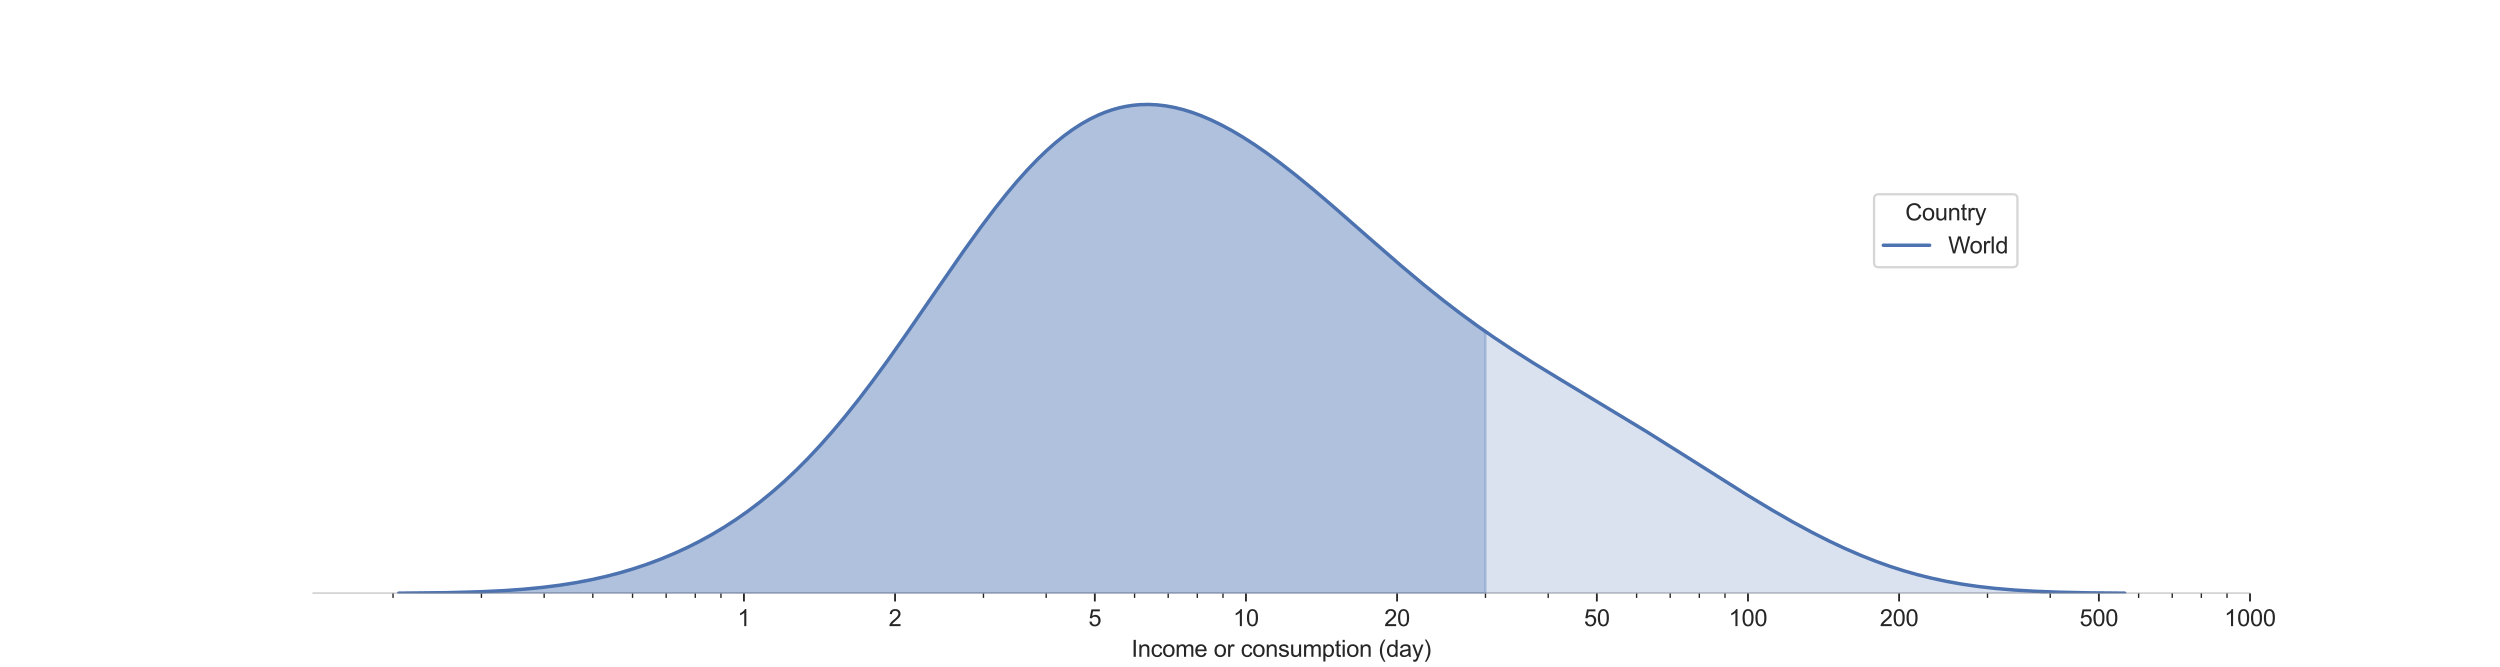 <?xml version="1.0" encoding="utf-8" standalone="no"?>
<!DOCTYPE svg PUBLIC "-//W3C//DTD SVG 1.1//EN"
  "http://www.w3.org/Graphics/SVG/1.1/DTD/svg11.dtd">
<svg xmlns:xlink="http://www.w3.org/1999/xlink" width="1080pt" height="288pt" viewBox="0 0 1080 288" xmlns="http://www.w3.org/2000/svg" version="1.1">
 <defs>
  <style type="text/css">*{stroke-linejoin: round; stroke-linecap: butt}</style>
 </defs>
 <g id="figure_1">
  <g id="patch_1">
   <path d="M 0 288 
L 1080 288 
L 1080 0 
L 0 0 
z
" style="fill: #ffffff"/>
  </g>
  <g id="axes_1">
   <g id="patch_2">
    <path d="M 135 256.32 
L 972 256.32 
L 972 34.56 
L 135 34.56 
z
" style="fill: #ffffff"/>
   </g>
   <g id="matplotlib.axis_1">
    <g id="xtick_1">
     <g id="line2d_1">
      <defs>
       <path id="m96b6f84482" d="M 0 0 
L 0 3.5 
" style="stroke: #262626; stroke-width: 0.8"/>
      </defs>
      <g>
       <use xlink:href="#m96b6f84482" x="321.378" y="256.32" style="fill: #262626; stroke: #262626; stroke-width: 0.8"/>
      </g>
     </g>
     <g id="text_1">
      <!-- 1 -->
      <g style="fill: #262626" transform="translate(318.597 270.478) scale(0.1 -0.1)">
       <defs>
        <path id="ArialMT-31" d="M 2384 0 
L 1822 0 
L 1822 3584 
Q 1619 3391 1289 3197 
Q 959 3003 697 2906 
L 697 3450 
Q 1169 3672 1522 3987 
Q 1875 4303 2022 4600 
L 2384 4600 
L 2384 0 
z
" transform="scale(0.016)"/>
       </defs>
       <use xlink:href="#ArialMT-31"/>
      </g>
     </g>
    </g>
    <g id="xtick_2">
     <g id="line2d_2">
      <g>
       <use xlink:href="#m96b6f84482" x="386.663" y="256.32" style="fill: #262626; stroke: #262626; stroke-width: 0.8"/>
      </g>
     </g>
     <g id="text_2">
      <!-- 2 -->
      <g style="fill: #262626" transform="translate(383.883 270.478) scale(0.1 -0.1)">
       <defs>
        <path id="ArialMT-32" d="M 3222 541 
L 3222 0 
L 194 0 
Q 188 203 259 391 
Q 375 700 629 1000 
Q 884 1300 1366 1694 
Q 2113 2306 2375 2664 
Q 2638 3022 2638 3341 
Q 2638 3675 2398 3904 
Q 2159 4134 1775 4134 
Q 1369 4134 1125 3890 
Q 881 3647 878 3216 
L 300 3275 
Q 359 3922 746 4261 
Q 1134 4600 1788 4600 
Q 2447 4600 2831 4234 
Q 3216 3869 3216 3328 
Q 3216 3053 3103 2787 
Q 2991 2522 2730 2228 
Q 2469 1934 1863 1422 
Q 1356 997 1212 845 
Q 1069 694 975 541 
L 3222 541 
z
" transform="scale(0.016)"/>
       </defs>
       <use xlink:href="#ArialMT-32"/>
      </g>
     </g>
    </g>
    <g id="xtick_3">
     <g id="line2d_3">
      <g>
       <use xlink:href="#m96b6f84482" x="472.966" y="256.32" style="fill: #262626; stroke: #262626; stroke-width: 0.8"/>
      </g>
     </g>
     <g id="text_3">
      <!-- 5 -->
      <g style="fill: #262626" transform="translate(470.186 270.478) scale(0.1 -0.1)">
       <defs>
        <path id="ArialMT-35" d="M 266 1200 
L 856 1250 
Q 922 819 1161 601 
Q 1400 384 1738 384 
Q 2144 384 2425 690 
Q 2706 997 2706 1503 
Q 2706 1984 2436 2262 
Q 2166 2541 1728 2541 
Q 1456 2541 1237 2417 
Q 1019 2294 894 2097 
L 366 2166 
L 809 4519 
L 3088 4519 
L 3088 3981 
L 1259 3981 
L 1013 2750 
Q 1425 3038 1878 3038 
Q 2478 3038 2890 2622 
Q 3303 2206 3303 1553 
Q 3303 931 2941 478 
Q 2500 -78 1738 -78 
Q 1113 -78 717 272 
Q 322 622 266 1200 
z
" transform="scale(0.016)"/>
       </defs>
       <use xlink:href="#ArialMT-35"/>
      </g>
     </g>
    </g>
    <g id="xtick_4">
     <g id="line2d_4">
      <g>
       <use xlink:href="#m96b6f84482" x="538.252" y="256.32" style="fill: #262626; stroke: #262626; stroke-width: 0.8"/>
      </g>
     </g>
     <g id="text_4">
      <!-- 10 -->
      <g style="fill: #262626" transform="translate(532.691 270.478) scale(0.1 -0.1)">
       <defs>
        <path id="ArialMT-30" d="M 266 2259 
Q 266 3072 433 3567 
Q 600 4063 929 4331 
Q 1259 4600 1759 4600 
Q 2128 4600 2406 4451 
Q 2684 4303 2865 4023 
Q 3047 3744 3150 3342 
Q 3253 2941 3253 2259 
Q 3253 1453 3087 958 
Q 2922 463 2592 192 
Q 2263 -78 1759 -78 
Q 1097 -78 719 397 
Q 266 969 266 2259 
z
M 844 2259 
Q 844 1131 1108 757 
Q 1372 384 1759 384 
Q 2147 384 2411 759 
Q 2675 1134 2675 2259 
Q 2675 3391 2411 3762 
Q 2147 4134 1753 4134 
Q 1366 4134 1134 3806 
Q 844 3388 844 2259 
z
" transform="scale(0.016)"/>
       </defs>
       <use xlink:href="#ArialMT-31"/>
       <use xlink:href="#ArialMT-30" transform="translate(55.615 0)"/>
      </g>
     </g>
    </g>
    <g id="xtick_5">
     <g id="line2d_5">
      <g>
       <use xlink:href="#m96b6f84482" x="603.537" y="256.32" style="fill: #262626; stroke: #262626; stroke-width: 0.8"/>
      </g>
     </g>
     <g id="text_5">
      <!-- 20 -->
      <g style="fill: #262626" transform="translate(597.976 270.478) scale(0.1 -0.1)">
       <use xlink:href="#ArialMT-32"/>
       <use xlink:href="#ArialMT-30" transform="translate(55.615 0)"/>
      </g>
     </g>
    </g>
    <g id="xtick_6">
     <g id="line2d_6">
      <g>
       <use xlink:href="#m96b6f84482" x="689.84" y="256.32" style="fill: #262626; stroke: #262626; stroke-width: 0.8"/>
      </g>
     </g>
     <g id="text_6">
      <!-- 50 -->
      <g style="fill: #262626" transform="translate(684.279 270.478) scale(0.1 -0.1)">
       <use xlink:href="#ArialMT-35"/>
       <use xlink:href="#ArialMT-30" transform="translate(55.615 0)"/>
      </g>
     </g>
    </g>
    <g id="xtick_7">
     <g id="line2d_7">
      <g>
       <use xlink:href="#m96b6f84482" x="755.126" y="256.32" style="fill: #262626; stroke: #262626; stroke-width: 0.8"/>
      </g>
     </g>
     <g id="text_7">
      <!-- 100 -->
      <g style="fill: #262626" transform="translate(746.784 270.478) scale(0.1 -0.1)">
       <use xlink:href="#ArialMT-31"/>
       <use xlink:href="#ArialMT-30" transform="translate(55.615 0)"/>
       <use xlink:href="#ArialMT-30" transform="translate(111.23 0)"/>
      </g>
     </g>
    </g>
    <g id="xtick_8">
     <g id="line2d_8">
      <g>
       <use xlink:href="#m96b6f84482" x="820.411" y="256.32" style="fill: #262626; stroke: #262626; stroke-width: 0.8"/>
      </g>
     </g>
     <g id="text_8">
      <!-- 200 -->
      <g style="fill: #262626" transform="translate(812.07 270.478) scale(0.1 -0.1)">
       <use xlink:href="#ArialMT-32"/>
       <use xlink:href="#ArialMT-30" transform="translate(55.615 0)"/>
       <use xlink:href="#ArialMT-30" transform="translate(111.23 0)"/>
      </g>
     </g>
    </g>
    <g id="xtick_9">
     <g id="line2d_9">
      <g>
       <use xlink:href="#m96b6f84482" x="906.714" y="256.32" style="fill: #262626; stroke: #262626; stroke-width: 0.8"/>
      </g>
     </g>
     <g id="text_9">
      <!-- 500 -->
      <g style="fill: #262626" transform="translate(898.373 270.478) scale(0.1 -0.1)">
       <use xlink:href="#ArialMT-35"/>
       <use xlink:href="#ArialMT-30" transform="translate(55.615 0)"/>
       <use xlink:href="#ArialMT-30" transform="translate(111.23 0)"/>
      </g>
     </g>
    </g>
    <g id="xtick_10">
     <g id="line2d_10">
      <g>
       <use xlink:href="#m96b6f84482" x="972" y="256.32" style="fill: #262626; stroke: #262626; stroke-width: 0.8"/>
      </g>
     </g>
     <g id="text_10">
      <!-- 1000 -->
      <g style="fill: #262626" transform="translate(960.878 270.478) scale(0.1 -0.1)">
       <use xlink:href="#ArialMT-31"/>
       <use xlink:href="#ArialMT-30" transform="translate(55.615 0)"/>
       <use xlink:href="#ArialMT-30" transform="translate(111.23 0)"/>
       <use xlink:href="#ArialMT-30" transform="translate(166.846 0)"/>
      </g>
     </g>
    </g>
    <g id="xtick_11">
     <g id="line2d_11">
      <defs>
       <path id="mdea3d0dd17" d="M 0 0 
L 0 2 
" style="stroke: #262626; stroke-width: 0.6"/>
      </defs>
      <g>
       <use xlink:href="#mdea3d0dd17" x="169.789" y="256.32" style="fill: #262626; stroke: #262626; stroke-width: 0.6"/>
      </g>
     </g>
    </g>
    <g id="xtick_12">
     <g id="line2d_12">
      <g>
       <use xlink:href="#mdea3d0dd17" x="207.979" y="256.32" style="fill: #262626; stroke: #262626; stroke-width: 0.6"/>
      </g>
     </g>
    </g>
    <g id="xtick_13">
     <g id="line2d_13">
      <g>
       <use xlink:href="#mdea3d0dd17" x="235.075" y="256.32" style="fill: #262626; stroke: #262626; stroke-width: 0.6"/>
      </g>
     </g>
    </g>
    <g id="xtick_14">
     <g id="line2d_14">
      <g>
       <use xlink:href="#mdea3d0dd17" x="256.092" y="256.32" style="fill: #262626; stroke: #262626; stroke-width: 0.6"/>
      </g>
     </g>
    </g>
    <g id="xtick_15">
     <g id="line2d_15">
      <g>
       <use xlink:href="#mdea3d0dd17" x="273.264" y="256.32" style="fill: #262626; stroke: #262626; stroke-width: 0.6"/>
      </g>
     </g>
    </g>
    <g id="xtick_16">
     <g id="line2d_16">
      <g>
       <use xlink:href="#mdea3d0dd17" x="287.783" y="256.32" style="fill: #262626; stroke: #262626; stroke-width: 0.6"/>
      </g>
     </g>
    </g>
    <g id="xtick_17">
     <g id="line2d_17">
      <g>
       <use xlink:href="#mdea3d0dd17" x="300.36" y="256.32" style="fill: #262626; stroke: #262626; stroke-width: 0.6"/>
      </g>
     </g>
    </g>
    <g id="xtick_18">
     <g id="line2d_18">
      <g>
       <use xlink:href="#mdea3d0dd17" x="311.454" y="256.32" style="fill: #262626; stroke: #262626; stroke-width: 0.6"/>
      </g>
     </g>
    </g>
    <g id="xtick_19">
     <g id="line2d_19">
      <g>
       <use xlink:href="#mdea3d0dd17" x="424.853" y="256.32" style="fill: #262626; stroke: #262626; stroke-width: 0.6"/>
      </g>
     </g>
    </g>
    <g id="xtick_20">
     <g id="line2d_20">
      <g>
       <use xlink:href="#mdea3d0dd17" x="451.949" y="256.32" style="fill: #262626; stroke: #262626; stroke-width: 0.6"/>
      </g>
     </g>
    </g>
    <g id="xtick_21">
     <g id="line2d_21">
      <g>
       <use xlink:href="#mdea3d0dd17" x="490.138" y="256.32" style="fill: #262626; stroke: #262626; stroke-width: 0.6"/>
      </g>
     </g>
    </g>
    <g id="xtick_22">
     <g id="line2d_22">
      <g>
       <use xlink:href="#mdea3d0dd17" x="504.657" y="256.32" style="fill: #262626; stroke: #262626; stroke-width: 0.6"/>
      </g>
     </g>
    </g>
    <g id="xtick_23">
     <g id="line2d_23">
      <g>
       <use xlink:href="#mdea3d0dd17" x="517.234" y="256.32" style="fill: #262626; stroke: #262626; stroke-width: 0.6"/>
      </g>
     </g>
    </g>
    <g id="xtick_24">
     <g id="line2d_24">
      <g>
       <use xlink:href="#mdea3d0dd17" x="528.328" y="256.32" style="fill: #262626; stroke: #262626; stroke-width: 0.6"/>
      </g>
     </g>
    </g>
    <g id="xtick_25">
     <g id="line2d_25">
      <g>
       <use xlink:href="#mdea3d0dd17" x="641.727" y="256.32" style="fill: #262626; stroke: #262626; stroke-width: 0.6"/>
      </g>
     </g>
    </g>
    <g id="xtick_26">
     <g id="line2d_26">
      <g>
       <use xlink:href="#mdea3d0dd17" x="668.823" y="256.32" style="fill: #262626; stroke: #262626; stroke-width: 0.6"/>
      </g>
     </g>
    </g>
    <g id="xtick_27">
     <g id="line2d_27">
      <g>
       <use xlink:href="#mdea3d0dd17" x="707.013" y="256.32" style="fill: #262626; stroke: #262626; stroke-width: 0.6"/>
      </g>
     </g>
    </g>
    <g id="xtick_28">
     <g id="line2d_28">
      <g>
       <use xlink:href="#mdea3d0dd17" x="721.532" y="256.32" style="fill: #262626; stroke: #262626; stroke-width: 0.6"/>
      </g>
     </g>
    </g>
    <g id="xtick_29">
     <g id="line2d_29">
      <g>
       <use xlink:href="#mdea3d0dd17" x="734.109" y="256.32" style="fill: #262626; stroke: #262626; stroke-width: 0.6"/>
      </g>
     </g>
    </g>
    <g id="xtick_30">
     <g id="line2d_30">
      <g>
       <use xlink:href="#mdea3d0dd17" x="745.202" y="256.32" style="fill: #262626; stroke: #262626; stroke-width: 0.6"/>
      </g>
     </g>
    </g>
    <g id="xtick_31">
     <g id="line2d_31">
      <g>
       <use xlink:href="#mdea3d0dd17" x="858.601" y="256.32" style="fill: #262626; stroke: #262626; stroke-width: 0.6"/>
      </g>
     </g>
    </g>
    <g id="xtick_32">
     <g id="line2d_32">
      <g>
       <use xlink:href="#mdea3d0dd17" x="885.697" y="256.32" style="fill: #262626; stroke: #262626; stroke-width: 0.6"/>
      </g>
     </g>
    </g>
    <g id="xtick_33">
     <g id="line2d_33">
      <g>
       <use xlink:href="#mdea3d0dd17" x="923.887" y="256.32" style="fill: #262626; stroke: #262626; stroke-width: 0.6"/>
      </g>
     </g>
    </g>
    <g id="xtick_34">
     <g id="line2d_34">
      <g>
       <use xlink:href="#mdea3d0dd17" x="938.406" y="256.32" style="fill: #262626; stroke: #262626; stroke-width: 0.6"/>
      </g>
     </g>
    </g>
    <g id="xtick_35">
     <g id="line2d_35">
      <g>
       <use xlink:href="#mdea3d0dd17" x="950.983" y="256.32" style="fill: #262626; stroke: #262626; stroke-width: 0.6"/>
      </g>
     </g>
    </g>
    <g id="xtick_36">
     <g id="line2d_36">
      <g>
       <use xlink:href="#mdea3d0dd17" x="962.076" y="256.32" style="fill: #262626; stroke: #262626; stroke-width: 0.6"/>
      </g>
     </g>
    </g>
    <g id="text_11">
     <!-- Income or consumption (day) -->
     <g style="fill: #262626" transform="translate(488.754 283.745) scale(0.1 -0.1)">
      <defs>
       <path id="ArialMT-49" d="M 597 0 
L 597 4581 
L 1203 4581 
L 1203 0 
L 597 0 
z
" transform="scale(0.016)"/>
       <path id="ArialMT-6e" d="M 422 0 
L 422 3319 
L 928 3319 
L 928 2847 
Q 1294 3394 1984 3394 
Q 2284 3394 2536 3286 
Q 2788 3178 2913 3003 
Q 3038 2828 3088 2588 
Q 3119 2431 3119 2041 
L 3119 0 
L 2556 0 
L 2556 2019 
Q 2556 2363 2490 2533 
Q 2425 2703 2258 2804 
Q 2091 2906 1866 2906 
Q 1506 2906 1245 2678 
Q 984 2450 984 1813 
L 984 0 
L 422 0 
z
" transform="scale(0.016)"/>
       <path id="ArialMT-63" d="M 2588 1216 
L 3141 1144 
Q 3050 572 2676 248 
Q 2303 -75 1759 -75 
Q 1078 -75 664 370 
Q 250 816 250 1647 
Q 250 2184 428 2587 
Q 606 2991 970 3192 
Q 1334 3394 1763 3394 
Q 2303 3394 2647 3120 
Q 2991 2847 3088 2344 
L 2541 2259 
Q 2463 2594 2264 2762 
Q 2066 2931 1784 2931 
Q 1359 2931 1093 2626 
Q 828 2322 828 1663 
Q 828 994 1084 691 
Q 1341 388 1753 388 
Q 2084 388 2306 591 
Q 2528 794 2588 1216 
z
" transform="scale(0.016)"/>
       <path id="ArialMT-6f" d="M 213 1659 
Q 213 2581 725 3025 
Q 1153 3394 1769 3394 
Q 2453 3394 2887 2945 
Q 3322 2497 3322 1706 
Q 3322 1066 3130 698 
Q 2938 331 2570 128 
Q 2203 -75 1769 -75 
Q 1072 -75 642 372 
Q 213 819 213 1659 
z
M 791 1659 
Q 791 1022 1069 705 
Q 1347 388 1769 388 
Q 2188 388 2466 706 
Q 2744 1025 2744 1678 
Q 2744 2294 2464 2611 
Q 2184 2928 1769 2928 
Q 1347 2928 1069 2612 
Q 791 2297 791 1659 
z
" transform="scale(0.016)"/>
       <path id="ArialMT-6d" d="M 422 0 
L 422 3319 
L 925 3319 
L 925 2853 
Q 1081 3097 1340 3245 
Q 1600 3394 1931 3394 
Q 2300 3394 2536 3241 
Q 2772 3088 2869 2813 
Q 3263 3394 3894 3394 
Q 4388 3394 4653 3120 
Q 4919 2847 4919 2278 
L 4919 0 
L 4359 0 
L 4359 2091 
Q 4359 2428 4304 2576 
Q 4250 2725 4106 2815 
Q 3963 2906 3769 2906 
Q 3419 2906 3187 2673 
Q 2956 2441 2956 1928 
L 2956 0 
L 2394 0 
L 2394 2156 
Q 2394 2531 2256 2718 
Q 2119 2906 1806 2906 
Q 1569 2906 1367 2781 
Q 1166 2656 1075 2415 
Q 984 2175 984 1722 
L 984 0 
L 422 0 
z
" transform="scale(0.016)"/>
       <path id="ArialMT-65" d="M 2694 1069 
L 3275 997 
Q 3138 488 2766 206 
Q 2394 -75 1816 -75 
Q 1088 -75 661 373 
Q 234 822 234 1631 
Q 234 2469 665 2931 
Q 1097 3394 1784 3394 
Q 2450 3394 2872 2941 
Q 3294 2488 3294 1666 
Q 3294 1616 3291 1516 
L 816 1516 
Q 847 969 1125 678 
Q 1403 388 1819 388 
Q 2128 388 2347 550 
Q 2566 713 2694 1069 
z
M 847 1978 
L 2700 1978 
Q 2663 2397 2488 2606 
Q 2219 2931 1791 2931 
Q 1403 2931 1139 2672 
Q 875 2413 847 1978 
z
" transform="scale(0.016)"/>
       <path id="ArialMT-20" transform="scale(0.016)"/>
       <path id="ArialMT-72" d="M 416 0 
L 416 3319 
L 922 3319 
L 922 2816 
Q 1116 3169 1280 3281 
Q 1444 3394 1641 3394 
Q 1925 3394 2219 3213 
L 2025 2691 
Q 1819 2813 1613 2813 
Q 1428 2813 1281 2702 
Q 1134 2591 1072 2394 
Q 978 2094 978 1738 
L 978 0 
L 416 0 
z
" transform="scale(0.016)"/>
       <path id="ArialMT-73" d="M 197 991 
L 753 1078 
Q 800 744 1014 566 
Q 1228 388 1613 388 
Q 2000 388 2187 545 
Q 2375 703 2375 916 
Q 2375 1106 2209 1216 
Q 2094 1291 1634 1406 
Q 1016 1563 777 1677 
Q 538 1791 414 1992 
Q 291 2194 291 2438 
Q 291 2659 392 2848 
Q 494 3038 669 3163 
Q 800 3259 1026 3326 
Q 1253 3394 1513 3394 
Q 1903 3394 2198 3281 
Q 2494 3169 2634 2976 
Q 2775 2784 2828 2463 
L 2278 2388 
Q 2241 2644 2061 2787 
Q 1881 2931 1553 2931 
Q 1166 2931 1000 2803 
Q 834 2675 834 2503 
Q 834 2394 903 2306 
Q 972 2216 1119 2156 
Q 1203 2125 1616 2013 
Q 2213 1853 2448 1751 
Q 2684 1650 2818 1456 
Q 2953 1263 2953 975 
Q 2953 694 2789 445 
Q 2625 197 2315 61 
Q 2006 -75 1616 -75 
Q 969 -75 630 194 
Q 291 463 197 991 
z
" transform="scale(0.016)"/>
       <path id="ArialMT-75" d="M 2597 0 
L 2597 488 
Q 2209 -75 1544 -75 
Q 1250 -75 995 37 
Q 741 150 617 320 
Q 494 491 444 738 
Q 409 903 409 1263 
L 409 3319 
L 972 3319 
L 972 1478 
Q 972 1038 1006 884 
Q 1059 663 1231 536 
Q 1403 409 1656 409 
Q 1909 409 2131 539 
Q 2353 669 2445 892 
Q 2538 1116 2538 1541 
L 2538 3319 
L 3100 3319 
L 3100 0 
L 2597 0 
z
" transform="scale(0.016)"/>
       <path id="ArialMT-70" d="M 422 -1272 
L 422 3319 
L 934 3319 
L 934 2888 
Q 1116 3141 1344 3267 
Q 1572 3394 1897 3394 
Q 2322 3394 2647 3175 
Q 2972 2956 3137 2557 
Q 3303 2159 3303 1684 
Q 3303 1175 3120 767 
Q 2938 359 2589 142 
Q 2241 -75 1856 -75 
Q 1575 -75 1351 44 
Q 1128 163 984 344 
L 984 -1272 
L 422 -1272 
z
M 931 1641 
Q 931 1000 1190 694 
Q 1450 388 1819 388 
Q 2194 388 2461 705 
Q 2728 1022 2728 1688 
Q 2728 2322 2467 2637 
Q 2206 2953 1844 2953 
Q 1484 2953 1207 2617 
Q 931 2281 931 1641 
z
" transform="scale(0.016)"/>
       <path id="ArialMT-74" d="M 1650 503 
L 1731 6 
Q 1494 -44 1306 -44 
Q 1000 -44 831 53 
Q 663 150 594 308 
Q 525 466 525 972 
L 525 2881 
L 113 2881 
L 113 3319 
L 525 3319 
L 525 4141 
L 1084 4478 
L 1084 3319 
L 1650 3319 
L 1650 2881 
L 1084 2881 
L 1084 941 
Q 1084 700 1114 631 
Q 1144 563 1211 522 
Q 1278 481 1403 481 
Q 1497 481 1650 503 
z
" transform="scale(0.016)"/>
       <path id="ArialMT-69" d="M 425 3934 
L 425 4581 
L 988 4581 
L 988 3934 
L 425 3934 
z
M 425 0 
L 425 3319 
L 988 3319 
L 988 0 
L 425 0 
z
" transform="scale(0.016)"/>
       <path id="ArialMT-28" d="M 1497 -1347 
Q 1031 -759 709 28 
Q 388 816 388 1659 
Q 388 2403 628 3084 
Q 909 3875 1497 4659 
L 1900 4659 
Q 1522 4009 1400 3731 
Q 1209 3300 1100 2831 
Q 966 2247 966 1656 
Q 966 153 1900 -1347 
L 1497 -1347 
z
" transform="scale(0.016)"/>
       <path id="ArialMT-64" d="M 2575 0 
L 2575 419 
Q 2259 -75 1647 -75 
Q 1250 -75 917 144 
Q 584 363 401 755 
Q 219 1147 219 1656 
Q 219 2153 384 2558 
Q 550 2963 881 3178 
Q 1213 3394 1622 3394 
Q 1922 3394 2156 3267 
Q 2391 3141 2538 2938 
L 2538 4581 
L 3097 4581 
L 3097 0 
L 2575 0 
z
M 797 1656 
Q 797 1019 1065 703 
Q 1334 388 1700 388 
Q 2069 388 2326 689 
Q 2584 991 2584 1609 
Q 2584 2291 2321 2609 
Q 2059 2928 1675 2928 
Q 1300 2928 1048 2622 
Q 797 2316 797 1656 
z
" transform="scale(0.016)"/>
       <path id="ArialMT-61" d="M 2588 409 
Q 2275 144 1986 34 
Q 1697 -75 1366 -75 
Q 819 -75 525 192 
Q 231 459 231 875 
Q 231 1119 342 1320 
Q 453 1522 633 1644 
Q 813 1766 1038 1828 
Q 1203 1872 1538 1913 
Q 2219 1994 2541 2106 
Q 2544 2222 2544 2253 
Q 2544 2597 2384 2738 
Q 2169 2928 1744 2928 
Q 1347 2928 1158 2789 
Q 969 2650 878 2297 
L 328 2372 
Q 403 2725 575 2942 
Q 747 3159 1072 3276 
Q 1397 3394 1825 3394 
Q 2250 3394 2515 3294 
Q 2781 3194 2906 3042 
Q 3031 2891 3081 2659 
Q 3109 2516 3109 2141 
L 3109 1391 
Q 3109 606 3145 398 
Q 3181 191 3288 0 
L 2700 0 
Q 2613 175 2588 409 
z
M 2541 1666 
Q 2234 1541 1622 1453 
Q 1275 1403 1131 1340 
Q 988 1278 909 1158 
Q 831 1038 831 891 
Q 831 666 1001 516 
Q 1172 366 1500 366 
Q 1825 366 2078 508 
Q 2331 650 2450 897 
Q 2541 1088 2541 1459 
L 2541 1666 
z
" transform="scale(0.016)"/>
       <path id="ArialMT-79" d="M 397 -1278 
L 334 -750 
Q 519 -800 656 -800 
Q 844 -800 956 -737 
Q 1069 -675 1141 -563 
Q 1194 -478 1313 -144 
Q 1328 -97 1363 -6 
L 103 3319 
L 709 3319 
L 1400 1397 
Q 1534 1031 1641 628 
Q 1738 1016 1872 1384 
L 2581 3319 
L 3144 3319 
L 1881 -56 
Q 1678 -603 1566 -809 
Q 1416 -1088 1222 -1217 
Q 1028 -1347 759 -1347 
Q 597 -1347 397 -1278 
z
" transform="scale(0.016)"/>
       <path id="ArialMT-29" d="M 791 -1347 
L 388 -1347 
Q 1322 153 1322 1656 
Q 1322 2244 1188 2822 
Q 1081 3291 891 3722 
Q 769 4003 388 4659 
L 791 4659 
Q 1378 3875 1659 3084 
Q 1900 2403 1900 1659 
Q 1900 816 1576 28 
Q 1253 -759 791 -1347 
z
" transform="scale(0.016)"/>
      </defs>
      <use xlink:href="#ArialMT-49"/>
      <use xlink:href="#ArialMT-6e" transform="translate(27.783 0)"/>
      <use xlink:href="#ArialMT-63" transform="translate(83.398 0)"/>
      <use xlink:href="#ArialMT-6f" transform="translate(133.398 0)"/>
      <use xlink:href="#ArialMT-6d" transform="translate(189.014 0)"/>
      <use xlink:href="#ArialMT-65" transform="translate(272.314 0)"/>
      <use xlink:href="#ArialMT-20" transform="translate(327.93 0)"/>
      <use xlink:href="#ArialMT-6f" transform="translate(355.713 0)"/>
      <use xlink:href="#ArialMT-72" transform="translate(411.328 0)"/>
      <use xlink:href="#ArialMT-20" transform="translate(444.629 0)"/>
      <use xlink:href="#ArialMT-63" transform="translate(472.412 0)"/>
      <use xlink:href="#ArialMT-6f" transform="translate(522.412 0)"/>
      <use xlink:href="#ArialMT-6e" transform="translate(578.027 0)"/>
      <use xlink:href="#ArialMT-73" transform="translate(633.643 0)"/>
      <use xlink:href="#ArialMT-75" transform="translate(683.643 0)"/>
      <use xlink:href="#ArialMT-6d" transform="translate(739.258 0)"/>
      <use xlink:href="#ArialMT-70" transform="translate(822.559 0)"/>
      <use xlink:href="#ArialMT-74" transform="translate(878.174 0)"/>
      <use xlink:href="#ArialMT-69" transform="translate(905.957 0)"/>
      <use xlink:href="#ArialMT-6f" transform="translate(928.174 0)"/>
      <use xlink:href="#ArialMT-6e" transform="translate(983.789 0)"/>
      <use xlink:href="#ArialMT-20" transform="translate(1039.404 0)"/>
      <use xlink:href="#ArialMT-28" transform="translate(1067.188 0)"/>
      <use xlink:href="#ArialMT-64" transform="translate(1100.488 0)"/>
      <use xlink:href="#ArialMT-61" transform="translate(1156.104 0)"/>
      <use xlink:href="#ArialMT-79" transform="translate(1211.719 0)"/>
      <use xlink:href="#ArialMT-29" transform="translate(1261.719 0)"/>
     </g>
    </g>
   </g>
   <g id="matplotlib.axis_2"/>
   <g id="FillBetweenPolyCollection_1">
    <defs>
     <path id="m95cada46b0" d="M 172.279 -31.68 
L 172.279 -31.751 
L 173.025 -31.755 
L 173.772 -31.759 
L 174.518 -31.764 
L 175.264 -31.768 
L 176.011 -31.773 
L 176.757 -31.778 
L 177.503 -31.784 
L 178.25 -31.789 
L 178.996 -31.795 
L 179.742 -31.801 
L 180.489 -31.808 
L 181.235 -31.814 
L 181.981 -31.821 
L 182.728 -31.829 
L 183.474 -31.836 
L 184.22 -31.844 
L 184.967 -31.853 
L 185.713 -31.861 
L 186.459 -31.871 
L 187.206 -31.88 
L 187.952 -31.89 
L 188.698 -31.901 
L 189.445 -31.912 
L 190.191 -31.923 
L 190.937 -31.935 
L 191.684 -31.947 
L 192.43 -31.96 
L 193.176 -31.973 
L 193.923 -31.987 
L 194.669 -32.002 
L 195.415 -32.017 
L 196.161 -32.033 
L 196.908 -32.049 
L 197.654 -32.066 
L 198.4 -32.084 
L 199.147 -32.102 
L 199.893 -32.121 
L 200.639 -32.141 
L 201.386 -32.162 
L 202.132 -32.183 
L 202.878 -32.205 
L 203.625 -32.228 
L 204.371 -32.252 
L 205.117 -32.277 
L 205.864 -32.303 
L 206.61 -32.329 
L 207.356 -32.357 
L 208.103 -32.386 
L 208.849 -32.415 
L 209.595 -32.446 
L 210.342 -32.477 
L 211.088 -32.51 
L 211.834 -32.544 
L 212.581 -32.579 
L 213.327 -32.615 
L 214.073 -32.653 
L 214.82 -32.691 
L 215.566 -32.731 
L 216.312 -32.773 
L 217.059 -32.815 
L 217.805 -32.859 
L 218.551 -32.904 
L 219.298 -32.951 
L 220.044 -32.999 
L 220.79 -33.049 
L 221.537 -33.1 
L 222.283 -33.153 
L 223.029 -33.207 
L 223.776 -33.263 
L 224.522 -33.321 
L 225.268 -33.38 
L 226.015 -33.441 
L 226.761 -33.503 
L 227.507 -33.568 
L 228.254 -33.634 
L 229 -33.702 
L 229.746 -33.772 
L 230.493 -33.844 
L 231.239 -33.918 
L 231.985 -33.994 
L 232.731 -34.071 
L 233.478 -34.151 
L 234.224 -34.233 
L 234.97 -34.317 
L 235.717 -34.403 
L 236.463 -34.491 
L 237.209 -34.582 
L 237.956 -34.675 
L 238.702 -34.77 
L 239.448 -34.867 
L 240.195 -34.966 
L 240.941 -35.068 
L 241.687 -35.173 
L 242.434 -35.279 
L 243.18 -35.389 
L 243.926 -35.5 
L 244.673 -35.614 
L 245.419 -35.731 
L 246.165 -35.85 
L 246.912 -35.972 
L 247.658 -36.097 
L 248.404 -36.224 
L 249.151 -36.354 
L 249.897 -36.487 
L 250.643 -36.622 
L 251.39 -36.76 
L 252.136 -36.901 
L 252.882 -37.045 
L 253.629 -37.192 
L 254.375 -37.341 
L 255.121 -37.494 
L 255.868 -37.649 
L 256.614 -37.808 
L 257.36 -37.969 
L 258.107 -38.133 
L 258.853 -38.301 
L 259.599 -38.471 
L 260.346 -38.645 
L 261.092 -38.822 
L 261.838 -39.002 
L 262.585 -39.185 
L 263.331 -39.371 
L 264.077 -39.561 
L 264.824 -39.754 
L 265.57 -39.95 
L 266.316 -40.149 
L 267.063 -40.352 
L 267.809 -40.558 
L 268.555 -40.767 
L 269.302 -40.98 
L 270.048 -41.197 
L 270.794 -41.416 
L 271.54 -41.64 
L 272.287 -41.866 
L 273.033 -42.096 
L 273.779 -42.33 
L 274.526 -42.568 
L 275.272 -42.809 
L 276.018 -43.053 
L 276.765 -43.302 
L 277.511 -43.553 
L 278.257 -43.809 
L 279.004 -44.069 
L 279.75 -44.332 
L 280.496 -44.599 
L 281.243 -44.869 
L 281.989 -45.144 
L 282.735 -45.422 
L 283.482 -45.705 
L 284.228 -45.991 
L 284.974 -46.281 
L 285.721 -46.575 
L 286.467 -46.873 
L 287.213 -47.176 
L 287.96 -47.482 
L 288.706 -47.792 
L 289.452 -48.107 
L 290.199 -48.426 
L 290.945 -48.748 
L 291.691 -49.076 
L 292.438 -49.407 
L 293.184 -49.743 
L 293.93 -50.083 
L 294.677 -50.427 
L 295.423 -50.776 
L 296.169 -51.129 
L 296.916 -51.487 
L 297.662 -51.849 
L 298.408 -52.216 
L 299.155 -52.587 
L 299.901 -52.963 
L 300.647 -53.343 
L 301.394 -53.729 
L 302.14 -54.119 
L 302.886 -54.514 
L 303.633 -54.913 
L 304.379 -55.318 
L 305.125 -55.727 
L 305.872 -56.142 
L 306.618 -56.561 
L 307.364 -56.986 
L 308.111 -57.415 
L 308.857 -57.85 
L 309.603 -58.289 
L 310.349 -58.734 
L 311.096 -59.185 
L 311.842 -59.64 
L 312.588 -60.101 
L 313.335 -60.567 
L 314.081 -61.039 
L 314.827 -61.516 
L 315.574 -61.999 
L 316.32 -62.487 
L 317.066 -62.981 
L 317.813 -63.481 
L 318.559 -63.986 
L 319.305 -64.497 
L 320.052 -65.014 
L 320.798 -65.536 
L 321.544 -66.065 
L 322.291 -66.599 
L 323.037 -67.139 
L 323.783 -67.686 
L 324.53 -68.238 
L 325.276 -68.797 
L 326.022 -69.361 
L 326.769 -69.932 
L 327.515 -70.509 
L 328.261 -71.092 
L 329.008 -71.682 
L 329.754 -72.278 
L 330.5 -72.88 
L 331.247 -73.489 
L 331.993 -74.104 
L 332.739 -74.725 
L 333.486 -75.353 
L 334.232 -75.988 
L 334.978 -76.629 
L 335.725 -77.277 
L 336.471 -77.931 
L 337.217 -78.592 
L 337.964 -79.259 
L 338.71 -79.934 
L 339.456 -80.615 
L 340.203 -81.302 
L 340.949 -81.997 
L 341.695 -82.698 
L 342.442 -83.406 
L 343.188 -84.121 
L 343.934 -84.842 
L 344.681 -85.571 
L 345.427 -86.306 
L 346.173 -87.048 
L 346.919 -87.796 
L 347.666 -88.552 
L 348.412 -89.315 
L 349.158 -90.084 
L 349.905 -90.86 
L 350.651 -91.643 
L 351.397 -92.432 
L 352.144 -93.229 
L 352.89 -94.032 
L 353.636 -94.842 
L 354.383 -95.659 
L 355.129 -96.482 
L 355.875 -97.312 
L 356.622 -98.149 
L 357.368 -98.993 
L 358.114 -99.843 
L 358.861 -100.699 
L 359.607 -101.563 
L 360.353 -102.432 
L 361.1 -103.308 
L 361.846 -104.191 
L 362.592 -105.08 
L 363.339 -105.975 
L 364.085 -106.877 
L 364.831 -107.784 
L 365.578 -108.698 
L 366.324 -109.618 
L 367.07 -110.544 
L 367.817 -111.476 
L 368.563 -112.414 
L 369.309 -113.358 
L 370.056 -114.307 
L 370.802 -115.262 
L 371.548 -116.223 
L 372.295 -117.189 
L 373.041 -118.161 
L 373.787 -119.138 
L 374.534 -120.12 
L 375.28 -121.108 
L 376.026 -122.1 
L 376.773 -123.098 
L 377.519 -124.1 
L 378.265 -125.107 
L 379.012 -126.119 
L 379.758 -127.135 
L 380.504 -128.156 
L 381.251 -129.181 
L 381.997 -130.211 
L 382.743 -131.244 
L 383.49 -132.281 
L 384.236 -133.323 
L 384.982 -134.367 
L 385.728 -135.416 
L 386.475 -136.468 
L 387.221 -137.523 
L 387.967 -138.582 
L 388.714 -139.643 
L 389.46 -140.707 
L 390.206 -141.775 
L 390.953 -142.844 
L 391.699 -143.917 
L 392.445 -144.991 
L 393.192 -146.068 
L 393.938 -147.146 
L 394.684 -148.227 
L 395.431 -149.309 
L 396.177 -150.393 
L 396.923 -151.478 
L 397.67 -152.564 
L 398.416 -153.652 
L 399.162 -154.74 
L 399.909 -155.829 
L 400.655 -156.918 
L 401.401 -158.008 
L 402.148 -159.098 
L 402.894 -160.188 
L 403.64 -161.278 
L 404.387 -162.367 
L 405.133 -163.456 
L 405.879 -164.544 
L 406.626 -165.631 
L 407.372 -166.718 
L 408.118 -167.802 
L 408.865 -168.886 
L 409.611 -169.968 
L 410.357 -171.048 
L 411.104 -172.126 
L 411.85 -173.202 
L 412.596 -174.275 
L 413.343 -175.346 
L 414.089 -176.414 
L 414.835 -177.479 
L 415.582 -178.541 
L 416.328 -179.6 
L 417.074 -180.655 
L 417.821 -181.706 
L 418.567 -182.754 
L 419.313 -183.797 
L 420.06 -184.836 
L 420.806 -185.871 
L 421.552 -186.901 
L 422.299 -187.926 
L 423.045 -188.947 
L 423.791 -189.961 
L 424.537 -190.971 
L 425.284 -191.975 
L 426.03 -192.973 
L 426.776 -193.965 
L 427.523 -194.951 
L 428.269 -195.931 
L 429.015 -196.904 
L 429.762 -197.871 
L 430.508 -198.831 
L 431.254 -199.783 
L 432.001 -200.729 
L 432.747 -201.667 
L 433.493 -202.597 
L 434.24 -203.52 
L 434.986 -204.435 
L 435.732 -205.342 
L 436.479 -206.241 
L 437.225 -207.131 
L 437.971 -208.013 
L 438.718 -208.887 
L 439.464 -209.751 
L 440.21 -210.606 
L 440.957 -211.453 
L 441.703 -212.29 
L 442.449 -213.118 
L 443.196 -213.936 
L 443.942 -214.744 
L 444.688 -215.543 
L 445.435 -216.331 
L 446.181 -217.11 
L 446.927 -217.879 
L 447.674 -218.637 
L 448.42 -219.384 
L 449.166 -220.122 
L 449.913 -220.848 
L 450.659 -221.564 
L 451.405 -222.269 
L 452.152 -222.963 
L 452.898 -223.646 
L 453.644 -224.317 
L 454.391 -224.978 
L 455.137 -225.627 
L 455.883 -226.265 
L 456.63 -226.891 
L 457.376 -227.506 
L 458.122 -228.109 
L 458.869 -228.7 
L 459.615 -229.28 
L 460.361 -229.847 
L 461.107 -230.403 
L 461.854 -230.947 
L 462.6 -231.479 
L 463.346 -231.999 
L 464.093 -232.507 
L 464.839 -233.002 
L 465.585 -233.486 
L 466.332 -233.957 
L 467.078 -234.416 
L 467.824 -234.863 
L 468.571 -235.298 
L 469.317 -235.72 
L 470.063 -236.13 
L 470.81 -236.528 
L 471.556 -236.913 
L 472.302 -237.287 
L 473.049 -237.647 
L 473.795 -237.996 
L 474.541 -238.332 
L 475.288 -238.656 
L 476.034 -238.968 
L 476.78 -239.267 
L 477.527 -239.554 
L 478.273 -239.829 
L 479.019 -240.092 
L 479.766 -240.343 
L 480.512 -240.581 
L 481.258 -240.808 
L 482.005 -241.022 
L 482.751 -241.225 
L 483.497 -241.415 
L 484.244 -241.594 
L 484.99 -241.76 
L 485.736 -241.915 
L 486.483 -242.058 
L 487.229 -242.189 
L 487.975 -242.309 
L 488.722 -242.417 
L 489.468 -242.514 
L 490.214 -242.599 
L 490.961 -242.673 
L 491.707 -242.735 
L 492.453 -242.786 
L 493.2 -242.826 
L 493.946 -242.855 
L 494.692 -242.873 
L 495.439 -242.88 
L 496.185 -242.876 
L 496.931 -242.861 
L 497.678 -242.836 
L 498.424 -242.8 
L 499.17 -242.753 
L 499.916 -242.696 
L 500.663 -242.629 
L 501.409 -242.551 
L 502.155 -242.463 
L 502.902 -242.365 
L 503.648 -242.257 
L 504.394 -242.139 
L 505.141 -242.011 
L 505.887 -241.874 
L 506.633 -241.726 
L 507.38 -241.57 
L 508.126 -241.403 
L 508.872 -241.228 
L 509.619 -241.043 
L 510.365 -240.849 
L 511.111 -240.646 
L 511.858 -240.434 
L 512.604 -240.213 
L 513.35 -239.983 
L 514.097 -239.745 
L 514.843 -239.498 
L 515.589 -239.242 
L 516.336 -238.979 
L 517.082 -238.706 
L 517.828 -238.426 
L 518.575 -238.137 
L 519.321 -237.841 
L 520.067 -237.536 
L 520.814 -237.224 
L 521.56 -236.904 
L 522.306 -236.577 
L 523.053 -236.241 
L 523.799 -235.899 
L 524.545 -235.549 
L 525.292 -235.191 
L 526.038 -234.827 
L 526.784 -234.456 
L 527.531 -234.077 
L 528.277 -233.692 
L 529.023 -233.3 
L 529.77 -232.901 
L 530.516 -232.495 
L 531.262 -232.083 
L 532.009 -231.665 
L 532.755 -231.24 
L 533.501 -230.809 
L 534.248 -230.372 
L 534.994 -229.929 
L 535.74 -229.48 
L 536.487 -229.025 
L 537.233 -228.564 
L 537.979 -228.097 
L 538.725 -227.625 
L 539.472 -227.147 
L 540.218 -226.664 
L 540.964 -226.176 
L 541.711 -225.682 
L 542.457 -225.183 
L 543.203 -224.679 
L 543.95 -224.169 
L 544.696 -223.655 
L 545.442 -223.136 
L 546.189 -222.613 
L 546.935 -222.084 
L 547.681 -221.551 
L 548.428 -221.014 
L 549.174 -220.472 
L 549.92 -219.926 
L 550.667 -219.375 
L 551.413 -218.82 
L 552.159 -218.262 
L 552.906 -217.699 
L 553.652 -217.132 
L 554.398 -216.562 
L 555.145 -215.987 
L 555.891 -215.409 
L 556.637 -214.828 
L 557.384 -214.243 
L 558.13 -213.654 
L 558.876 -213.062 
L 559.623 -212.467 
L 560.369 -211.869 
L 561.115 -211.268 
L 561.862 -210.663 
L 562.608 -210.056 
L 563.354 -209.446 
L 564.101 -208.833 
L 564.847 -208.218 
L 565.593 -207.599 
L 566.34 -206.979 
L 567.086 -206.356 
L 567.832 -205.73 
L 568.579 -205.103 
L 569.325 -204.473 
L 570.071 -203.841 
L 570.818 -203.207 
L 571.564 -202.572 
L 572.31 -201.934 
L 573.057 -201.295 
L 573.803 -200.654 
L 574.549 -200.011 
L 575.295 -199.367 
L 576.042 -198.721 
L 576.788 -198.075 
L 577.534 -197.427 
L 578.281 -196.777 
L 579.027 -196.127 
L 579.773 -195.476 
L 580.52 -194.824 
L 581.266 -194.171 
L 582.012 -193.517 
L 582.759 -192.862 
L 583.505 -192.207 
L 584.251 -191.552 
L 584.998 -190.896 
L 585.744 -190.24 
L 586.49 -189.583 
L 587.237 -188.927 
L 587.983 -188.27 
L 588.729 -187.613 
L 589.476 -186.956 
L 590.222 -186.3 
L 590.968 -185.643 
L 591.715 -184.987 
L 592.461 -184.332 
L 593.207 -183.676 
L 593.954 -183.022 
L 594.7 -182.367 
L 595.446 -181.714 
L 596.193 -181.061 
L 596.939 -180.409 
L 597.685 -179.758 
L 598.432 -179.108 
L 599.178 -178.459 
L 599.924 -177.811 
L 600.671 -177.165 
L 601.417 -176.519 
L 602.163 -175.875 
L 602.91 -175.232 
L 603.656 -174.59 
L 604.402 -173.95 
L 605.149 -173.312 
L 605.895 -172.675 
L 606.641 -172.04 
L 607.388 -171.406 
L 608.134 -170.775 
L 608.88 -170.145 
L 609.627 -169.517 
L 610.373 -168.891 
L 611.119 -168.267 
L 611.866 -167.644 
L 612.612 -167.024 
L 613.358 -166.407 
L 614.104 -165.791 
L 614.851 -165.177 
L 615.597 -164.566 
L 616.343 -163.957 
L 617.09 -163.35 
L 617.836 -162.746 
L 618.582 -162.144 
L 619.329 -161.544 
L 620.075 -160.947 
L 620.821 -160.353 
L 621.568 -159.76 
L 622.314 -159.171 
L 623.06 -158.584 
L 623.807 -157.999 
L 624.553 -157.417 
L 625.299 -156.838 
L 626.046 -156.261 
L 626.792 -155.687 
L 627.538 -155.116 
L 628.285 -154.547 
L 629.031 -153.981 
L 629.777 -153.417 
L 630.524 -152.857 
L 631.27 -152.298 
L 632.016 -151.743 
L 632.763 -151.19 
L 633.509 -150.64 
L 634.255 -150.093 
L 635.002 -149.548 
L 635.748 -149.006 
L 636.494 -148.466 
L 637.241 -147.929 
L 637.987 -147.395 
L 638.733 -146.864 
L 639.48 -146.335 
L 640.226 -145.808 
L 640.972 -145.284 
L 641.719 -144.763 
L 642.465 -144.244 
L 643.211 -143.727 
L 643.958 -143.213 
L 644.704 -142.702 
L 645.45 -142.192 
L 646.197 -141.686 
L 646.943 -141.181 
L 647.689 -140.679 
L 648.436 -140.179 
L 649.182 -139.681 
L 649.928 -139.186 
L 650.675 -138.692 
L 651.421 -138.201 
L 652.167 -137.712 
L 652.913 -137.224 
L 653.66 -136.739 
L 654.406 -136.256 
L 655.152 -135.775 
L 655.899 -135.295 
L 656.645 -134.817 
L 657.391 -134.341 
L 658.138 -133.867 
L 658.884 -133.395 
L 659.63 -132.924 
L 660.377 -132.454 
L 661.123 -131.987 
L 661.869 -131.52 
L 662.616 -131.055 
L 663.362 -130.592 
L 664.108 -130.129 
L 664.855 -129.668 
L 665.601 -129.209 
L 666.347 -128.75 
L 667.094 -128.292 
L 667.84 -127.836 
L 668.586 -127.38 
L 669.333 -126.926 
L 670.079 -126.472 
L 670.825 -126.02 
L 671.572 -125.568 
L 672.318 -125.116 
L 673.064 -124.666 
L 673.811 -124.216 
L 674.557 -123.767 
L 675.303 -123.318 
L 676.05 -122.87 
L 676.796 -122.422 
L 677.542 -121.975 
L 678.289 -121.528 
L 679.035 -121.081 
L 679.781 -120.635 
L 680.528 -120.189 
L 681.274 -119.743 
L 682.02 -119.297 
L 682.767 -118.851 
L 683.513 -118.405 
L 684.259 -117.96 
L 685.006 -117.514 
L 685.752 -117.068 
L 686.498 -116.622 
L 687.245 -116.176 
L 687.991 -115.73 
L 688.737 -115.283 
L 689.484 -114.836 
L 690.23 -114.389 
L 690.976 -113.942 
L 691.722 -113.494 
L 692.469 -113.046 
L 693.215 -112.598 
L 693.961 -112.149 
L 694.708 -111.699 
L 695.454 -111.25 
L 696.2 -110.799 
L 696.947 -110.348 
L 697.693 -109.897 
L 698.439 -109.445 
L 699.186 -108.993 
L 699.932 -108.54 
L 700.678 -108.086 
L 701.425 -107.631 
L 702.171 -107.177 
L 702.917 -106.721 
L 703.664 -106.265 
L 704.41 -105.808 
L 705.156 -105.35 
L 705.903 -104.892 
L 706.649 -104.433 
L 707.395 -103.973 
L 708.142 -103.513 
L 708.888 -103.052 
L 709.634 -102.591 
L 710.381 -102.128 
L 711.127 -101.665 
L 711.873 -101.202 
L 712.62 -100.738 
L 713.366 -100.273 
L 714.112 -99.807 
L 714.859 -99.341 
L 715.605 -98.874 
L 716.351 -98.407 
L 717.098 -97.939 
L 717.844 -97.47 
L 718.59 -97.001 
L 719.337 -96.532 
L 720.083 -96.062 
L 720.829 -95.591 
L 721.576 -95.12 
L 722.322 -94.648 
L 723.068 -94.176 
L 723.815 -93.704 
L 724.561 -93.231 
L 725.307 -92.758 
L 726.054 -92.285 
L 726.8 -91.811 
L 727.546 -91.337 
L 728.292 -90.863 
L 729.039 -90.388 
L 729.785 -89.913 
L 730.531 -89.438 
L 731.278 -88.963 
L 732.024 -88.488 
L 732.77 -88.013 
L 733.517 -87.538 
L 734.263 -87.063 
L 735.009 -86.588 
L 735.756 -86.113 
L 736.502 -85.638 
L 737.248 -85.163 
L 737.995 -84.688 
L 738.741 -84.214 
L 739.487 -83.74 
L 740.234 -83.266 
L 740.98 -82.792 
L 741.726 -82.319 
L 742.473 -81.846 
L 743.219 -81.374 
L 743.965 -80.902 
L 744.712 -80.431 
L 745.458 -79.96 
L 746.204 -79.49 
L 746.951 -79.021 
L 747.697 -78.552 
L 748.443 -78.084 
L 749.19 -77.617 
L 749.936 -77.15 
L 750.682 -76.684 
L 751.429 -76.22 
L 752.175 -75.756 
L 752.921 -75.293 
L 753.668 -74.831 
L 754.414 -74.37 
L 755.16 -73.911 
L 755.907 -73.452 
L 756.653 -72.995 
L 757.399 -72.539 
L 758.146 -72.084 
L 758.892 -71.63 
L 759.638 -71.178 
L 760.385 -70.727 
L 761.131 -70.277 
L 761.877 -69.829 
L 762.624 -69.383 
L 763.37 -68.937 
L 764.116 -68.494 
L 764.863 -68.052 
L 765.609 -67.612 
L 766.355 -67.173 
L 767.101 -66.736 
L 767.848 -66.301 
L 768.594 -65.868 
L 769.34 -65.437 
L 770.087 -65.007 
L 770.833 -64.579 
L 771.579 -64.154 
L 772.326 -63.73 
L 773.072 -63.308 
L 773.818 -62.889 
L 774.565 -62.471 
L 775.311 -62.056 
L 776.057 -61.643 
L 776.804 -61.232 
L 777.55 -60.823 
L 778.296 -60.416 
L 779.043 -60.012 
L 779.789 -59.61 
L 780.535 -59.211 
L 781.282 -58.813 
L 782.028 -58.419 
L 782.774 -58.027 
L 783.521 -57.637 
L 784.267 -57.25 
L 785.013 -56.865 
L 785.76 -56.483 
L 786.506 -56.104 
L 787.252 -55.727 
L 787.999 -55.353 
L 788.745 -54.982 
L 789.491 -54.613 
L 790.238 -54.247 
L 790.984 -53.884 
L 791.73 -53.524 
L 792.477 -53.167 
L 793.223 -52.812 
L 793.969 -52.461 
L 794.716 -52.112 
L 795.462 -51.767 
L 796.208 -51.424 
L 796.955 -51.085 
L 797.701 -50.748 
L 798.447 -50.414 
L 799.194 -50.084 
L 799.94 -49.757 
L 800.686 -49.432 
L 801.433 -49.111 
L 802.179 -48.793 
L 802.925 -48.479 
L 803.672 -48.167 
L 804.418 -47.859 
L 805.164 -47.554 
L 805.91 -47.252 
L 806.657 -46.953 
L 807.403 -46.658 
L 808.149 -46.366 
L 808.896 -46.077 
L 809.642 -45.792 
L 810.388 -45.509 
L 811.135 -45.231 
L 811.881 -44.955 
L 812.627 -44.683 
L 813.374 -44.415 
L 814.12 -44.149 
L 814.866 -43.887 
L 815.613 -43.629 
L 816.359 -43.374 
L 817.105 -43.122 
L 817.852 -42.873 
L 818.598 -42.628 
L 819.344 -42.387 
L 820.091 -42.149 
L 820.837 -41.914 
L 821.583 -41.682 
L 822.33 -41.454 
L 823.076 -41.23 
L 823.822 -41.008 
L 824.569 -40.79 
L 825.315 -40.576 
L 826.061 -40.365 
L 826.808 -40.157 
L 827.554 -39.953 
L 828.3 -39.751 
L 829.047 -39.554 
L 829.793 -39.359 
L 830.539 -39.168 
L 831.286 -38.98 
L 832.032 -38.795 
L 832.778 -38.614 
L 833.525 -38.436 
L 834.271 -38.261 
L 835.017 -38.089 
L 835.764 -37.92 
L 836.51 -37.755 
L 837.256 -37.592 
L 838.003 -37.433 
L 838.749 -37.277 
L 839.495 -37.124 
L 840.242 -36.974 
L 840.988 -36.827 
L 841.734 -36.683 
L 842.48 -36.542 
L 843.227 -36.404 
L 843.973 -36.268 
L 844.719 -36.136 
L 845.466 -36.007 
L 846.212 -35.88 
L 846.958 -35.756 
L 847.705 -35.635 
L 848.451 -35.517 
L 849.197 -35.401 
L 849.944 -35.288 
L 850.69 -35.177 
L 851.436 -35.069 
L 852.183 -34.964 
L 852.929 -34.861 
L 853.675 -34.761 
L 854.422 -34.663 
L 855.168 -34.568 
L 855.914 -34.475 
L 856.661 -34.384 
L 857.407 -34.296 
L 858.153 -34.21 
L 858.9 -34.126 
L 859.646 -34.045 
L 860.392 -33.965 
L 861.139 -33.888 
L 861.885 -33.813 
L 862.631 -33.739 
L 863.378 -33.668 
L 864.124 -33.599 
L 864.87 -33.532 
L 865.617 -33.467 
L 866.363 -33.403 
L 867.109 -33.342 
L 867.856 -33.282 
L 868.602 -33.224 
L 869.348 -33.167 
L 870.095 -33.113 
L 870.841 -33.06 
L 871.587 -33.009 
L 872.334 -32.959 
L 873.08 -32.911 
L 873.826 -32.864 
L 874.573 -32.819 
L 875.319 -32.775 
L 876.065 -32.733 
L 876.812 -32.692 
L 877.558 -32.652 
L 878.304 -32.614 
L 879.051 -32.577 
L 879.797 -32.541 
L 880.543 -32.506 
L 881.289 -32.473 
L 882.036 -32.441 
L 882.782 -32.409 
L 883.528 -32.379 
L 884.275 -32.35 
L 885.021 -32.322 
L 885.767 -32.295 
L 886.514 -32.269 
L 887.26 -32.244 
L 888.006 -32.22 
L 888.753 -32.197 
L 889.499 -32.175 
L 890.245 -32.153 
L 890.992 -32.132 
L 891.738 -32.113 
L 892.484 -32.093 
L 893.231 -32.075 
L 893.977 -32.057 
L 894.723 -32.04 
L 895.47 -32.024 
L 896.216 -32.008 
L 896.962 -31.993 
L 897.709 -31.979 
L 898.455 -31.965 
L 899.201 -31.952 
L 899.948 -31.939 
L 900.694 -31.927 
L 901.44 -31.915 
L 902.187 -31.904 
L 902.933 -31.893 
L 903.679 -31.883 
L 904.426 -31.873 
L 905.172 -31.863 
L 905.918 -31.854 
L 906.665 -31.846 
L 907.411 -31.838 
L 908.157 -31.83 
L 908.904 -31.822 
L 909.65 -31.815 
L 910.396 -31.808 
L 911.143 -31.802 
L 911.889 -31.796 
L 912.635 -31.79 
L 913.382 -31.784 
L 914.128 -31.779 
L 914.874 -31.773 
L 915.621 -31.768 
L 916.367 -31.764 
L 917.113 -31.759 
L 917.86 -31.755 
L 917.86 -31.68 
L 917.86 -31.68 
L 917.113 -31.68 
L 916.367 -31.68 
L 915.621 -31.68 
L 914.874 -31.68 
L 914.128 -31.68 
L 913.382 -31.68 
L 912.635 -31.68 
L 911.889 -31.68 
L 911.143 -31.68 
L 910.396 -31.68 
L 909.65 -31.68 
L 908.904 -31.68 
L 908.157 -31.68 
L 907.411 -31.68 
L 906.665 -31.68 
L 905.918 -31.68 
L 905.172 -31.68 
L 904.426 -31.68 
L 903.679 -31.68 
L 902.933 -31.68 
L 902.187 -31.68 
L 901.44 -31.68 
L 900.694 -31.68 
L 899.948 -31.68 
L 899.201 -31.68 
L 898.455 -31.68 
L 897.709 -31.68 
L 896.962 -31.68 
L 896.216 -31.68 
L 895.47 -31.68 
L 894.723 -31.68 
L 893.977 -31.68 
L 893.231 -31.68 
L 892.484 -31.68 
L 891.738 -31.68 
L 890.992 -31.68 
L 890.245 -31.68 
L 889.499 -31.68 
L 888.753 -31.68 
L 888.006 -31.68 
L 887.26 -31.68 
L 886.514 -31.68 
L 885.767 -31.68 
L 885.021 -31.68 
L 884.275 -31.68 
L 883.528 -31.68 
L 882.782 -31.68 
L 882.036 -31.68 
L 881.289 -31.68 
L 880.543 -31.68 
L 879.797 -31.68 
L 879.051 -31.68 
L 878.304 -31.68 
L 877.558 -31.68 
L 876.812 -31.68 
L 876.065 -31.68 
L 875.319 -31.68 
L 874.573 -31.68 
L 873.826 -31.68 
L 873.08 -31.68 
L 872.334 -31.68 
L 871.587 -31.68 
L 870.841 -31.68 
L 870.095 -31.68 
L 869.348 -31.68 
L 868.602 -31.68 
L 867.856 -31.68 
L 867.109 -31.68 
L 866.363 -31.68 
L 865.617 -31.68 
L 864.87 -31.68 
L 864.124 -31.68 
L 863.378 -31.68 
L 862.631 -31.68 
L 861.885 -31.68 
L 861.139 -31.68 
L 860.392 -31.68 
L 859.646 -31.68 
L 858.9 -31.68 
L 858.153 -31.68 
L 857.407 -31.68 
L 856.661 -31.68 
L 855.914 -31.68 
L 855.168 -31.68 
L 854.422 -31.68 
L 853.675 -31.68 
L 852.929 -31.68 
L 852.183 -31.68 
L 851.436 -31.68 
L 850.69 -31.68 
L 849.944 -31.68 
L 849.197 -31.68 
L 848.451 -31.68 
L 847.705 -31.68 
L 846.958 -31.68 
L 846.212 -31.68 
L 845.466 -31.68 
L 844.719 -31.68 
L 843.973 -31.68 
L 843.227 -31.68 
L 842.48 -31.68 
L 841.734 -31.68 
L 840.988 -31.68 
L 840.242 -31.68 
L 839.495 -31.68 
L 838.749 -31.68 
L 838.003 -31.68 
L 837.256 -31.68 
L 836.51 -31.68 
L 835.764 -31.68 
L 835.017 -31.68 
L 834.271 -31.68 
L 833.525 -31.68 
L 832.778 -31.68 
L 832.032 -31.68 
L 831.286 -31.68 
L 830.539 -31.68 
L 829.793 -31.68 
L 829.047 -31.68 
L 828.3 -31.68 
L 827.554 -31.68 
L 826.808 -31.68 
L 826.061 -31.68 
L 825.315 -31.68 
L 824.569 -31.68 
L 823.822 -31.68 
L 823.076 -31.68 
L 822.33 -31.68 
L 821.583 -31.68 
L 820.837 -31.68 
L 820.091 -31.68 
L 819.344 -31.68 
L 818.598 -31.68 
L 817.852 -31.68 
L 817.105 -31.68 
L 816.359 -31.68 
L 815.613 -31.68 
L 814.866 -31.68 
L 814.12 -31.68 
L 813.374 -31.68 
L 812.627 -31.68 
L 811.881 -31.68 
L 811.135 -31.68 
L 810.388 -31.68 
L 809.642 -31.68 
L 808.896 -31.68 
L 808.149 -31.68 
L 807.403 -31.68 
L 806.657 -31.68 
L 805.91 -31.68 
L 805.164 -31.68 
L 804.418 -31.68 
L 803.672 -31.68 
L 802.925 -31.68 
L 802.179 -31.68 
L 801.433 -31.68 
L 800.686 -31.68 
L 799.94 -31.68 
L 799.194 -31.68 
L 798.447 -31.68 
L 797.701 -31.68 
L 796.955 -31.68 
L 796.208 -31.68 
L 795.462 -31.68 
L 794.716 -31.68 
L 793.969 -31.68 
L 793.223 -31.68 
L 792.477 -31.68 
L 791.73 -31.68 
L 790.984 -31.68 
L 790.238 -31.68 
L 789.491 -31.68 
L 788.745 -31.68 
L 787.999 -31.68 
L 787.252 -31.68 
L 786.506 -31.68 
L 785.76 -31.68 
L 785.013 -31.68 
L 784.267 -31.68 
L 783.521 -31.68 
L 782.774 -31.68 
L 782.028 -31.68 
L 781.282 -31.68 
L 780.535 -31.68 
L 779.789 -31.68 
L 779.043 -31.68 
L 778.296 -31.68 
L 777.55 -31.68 
L 776.804 -31.68 
L 776.057 -31.68 
L 775.311 -31.68 
L 774.565 -31.68 
L 773.818 -31.68 
L 773.072 -31.68 
L 772.326 -31.68 
L 771.579 -31.68 
L 770.833 -31.68 
L 770.087 -31.68 
L 769.34 -31.68 
L 768.594 -31.68 
L 767.848 -31.68 
L 767.101 -31.68 
L 766.355 -31.68 
L 765.609 -31.68 
L 764.863 -31.68 
L 764.116 -31.68 
L 763.37 -31.68 
L 762.624 -31.68 
L 761.877 -31.68 
L 761.131 -31.68 
L 760.385 -31.68 
L 759.638 -31.68 
L 758.892 -31.68 
L 758.146 -31.68 
L 757.399 -31.68 
L 756.653 -31.68 
L 755.907 -31.68 
L 755.16 -31.68 
L 754.414 -31.68 
L 753.668 -31.68 
L 752.921 -31.68 
L 752.175 -31.68 
L 751.429 -31.68 
L 750.682 -31.68 
L 749.936 -31.68 
L 749.19 -31.68 
L 748.443 -31.68 
L 747.697 -31.68 
L 746.951 -31.68 
L 746.204 -31.68 
L 745.458 -31.68 
L 744.712 -31.68 
L 743.965 -31.68 
L 743.219 -31.68 
L 742.473 -31.68 
L 741.726 -31.68 
L 740.98 -31.68 
L 740.234 -31.68 
L 739.487 -31.68 
L 738.741 -31.68 
L 737.995 -31.68 
L 737.248 -31.68 
L 736.502 -31.68 
L 735.756 -31.68 
L 735.009 -31.68 
L 734.263 -31.68 
L 733.517 -31.68 
L 732.77 -31.68 
L 732.024 -31.68 
L 731.278 -31.68 
L 730.531 -31.68 
L 729.785 -31.68 
L 729.039 -31.68 
L 728.292 -31.68 
L 727.546 -31.68 
L 726.8 -31.68 
L 726.054 -31.68 
L 725.307 -31.68 
L 724.561 -31.68 
L 723.815 -31.68 
L 723.068 -31.68 
L 722.322 -31.68 
L 721.576 -31.68 
L 720.829 -31.68 
L 720.083 -31.68 
L 719.337 -31.68 
L 718.59 -31.68 
L 717.844 -31.68 
L 717.098 -31.68 
L 716.351 -31.68 
L 715.605 -31.68 
L 714.859 -31.68 
L 714.112 -31.68 
L 713.366 -31.68 
L 712.62 -31.68 
L 711.873 -31.68 
L 711.127 -31.68 
L 710.381 -31.68 
L 709.634 -31.68 
L 708.888 -31.68 
L 708.142 -31.68 
L 707.395 -31.68 
L 706.649 -31.68 
L 705.903 -31.68 
L 705.156 -31.68 
L 704.41 -31.68 
L 703.664 -31.68 
L 702.917 -31.68 
L 702.171 -31.68 
L 701.425 -31.68 
L 700.678 -31.68 
L 699.932 -31.68 
L 699.186 -31.68 
L 698.439 -31.68 
L 697.693 -31.68 
L 696.947 -31.68 
L 696.2 -31.68 
L 695.454 -31.68 
L 694.708 -31.68 
L 693.961 -31.68 
L 693.215 -31.68 
L 692.469 -31.68 
L 691.722 -31.68 
L 690.976 -31.68 
L 690.23 -31.68 
L 689.484 -31.68 
L 688.737 -31.68 
L 687.991 -31.68 
L 687.245 -31.68 
L 686.498 -31.68 
L 685.752 -31.68 
L 685.006 -31.68 
L 684.259 -31.68 
L 683.513 -31.68 
L 682.767 -31.68 
L 682.02 -31.68 
L 681.274 -31.68 
L 680.528 -31.68 
L 679.781 -31.68 
L 679.035 -31.68 
L 678.289 -31.68 
L 677.542 -31.68 
L 676.796 -31.68 
L 676.05 -31.68 
L 675.303 -31.68 
L 674.557 -31.68 
L 673.811 -31.68 
L 673.064 -31.68 
L 672.318 -31.68 
L 671.572 -31.68 
L 670.825 -31.68 
L 670.079 -31.68 
L 669.333 -31.68 
L 668.586 -31.68 
L 667.84 -31.68 
L 667.094 -31.68 
L 666.347 -31.68 
L 665.601 -31.68 
L 664.855 -31.68 
L 664.108 -31.68 
L 663.362 -31.68 
L 662.616 -31.68 
L 661.869 -31.68 
L 661.123 -31.68 
L 660.377 -31.68 
L 659.63 -31.68 
L 658.884 -31.68 
L 658.138 -31.68 
L 657.391 -31.68 
L 656.645 -31.68 
L 655.899 -31.68 
L 655.152 -31.68 
L 654.406 -31.68 
L 653.66 -31.68 
L 652.913 -31.68 
L 652.167 -31.68 
L 651.421 -31.68 
L 650.675 -31.68 
L 649.928 -31.68 
L 649.182 -31.68 
L 648.436 -31.68 
L 647.689 -31.68 
L 646.943 -31.68 
L 646.197 -31.68 
L 645.45 -31.68 
L 644.704 -31.68 
L 643.958 -31.68 
L 643.211 -31.68 
L 642.465 -31.68 
L 641.719 -31.68 
L 640.972 -31.68 
L 640.226 -31.68 
L 639.48 -31.68 
L 638.733 -31.68 
L 637.987 -31.68 
L 637.241 -31.68 
L 636.494 -31.68 
L 635.748 -31.68 
L 635.002 -31.68 
L 634.255 -31.68 
L 633.509 -31.68 
L 632.763 -31.68 
L 632.016 -31.68 
L 631.27 -31.68 
L 630.524 -31.68 
L 629.777 -31.68 
L 629.031 -31.68 
L 628.285 -31.68 
L 627.538 -31.68 
L 626.792 -31.68 
L 626.046 -31.68 
L 625.299 -31.68 
L 624.553 -31.68 
L 623.807 -31.68 
L 623.06 -31.68 
L 622.314 -31.68 
L 621.568 -31.68 
L 620.821 -31.68 
L 620.075 -31.68 
L 619.329 -31.68 
L 618.582 -31.68 
L 617.836 -31.68 
L 617.09 -31.68 
L 616.343 -31.68 
L 615.597 -31.68 
L 614.851 -31.68 
L 614.104 -31.68 
L 613.358 -31.68 
L 612.612 -31.68 
L 611.866 -31.68 
L 611.119 -31.68 
L 610.373 -31.68 
L 609.627 -31.68 
L 608.88 -31.68 
L 608.134 -31.68 
L 607.388 -31.68 
L 606.641 -31.68 
L 605.895 -31.68 
L 605.149 -31.68 
L 604.402 -31.68 
L 603.656 -31.68 
L 602.91 -31.68 
L 602.163 -31.68 
L 601.417 -31.68 
L 600.671 -31.68 
L 599.924 -31.68 
L 599.178 -31.68 
L 598.432 -31.68 
L 597.685 -31.68 
L 596.939 -31.68 
L 596.193 -31.68 
L 595.446 -31.68 
L 594.7 -31.68 
L 593.954 -31.68 
L 593.207 -31.68 
L 592.461 -31.68 
L 591.715 -31.68 
L 590.968 -31.68 
L 590.222 -31.68 
L 589.476 -31.68 
L 588.729 -31.68 
L 587.983 -31.68 
L 587.237 -31.68 
L 586.49 -31.68 
L 585.744 -31.68 
L 584.998 -31.68 
L 584.251 -31.68 
L 583.505 -31.68 
L 582.759 -31.68 
L 582.012 -31.68 
L 581.266 -31.68 
L 580.52 -31.68 
L 579.773 -31.68 
L 579.027 -31.68 
L 578.281 -31.68 
L 577.534 -31.68 
L 576.788 -31.68 
L 576.042 -31.68 
L 575.295 -31.68 
L 574.549 -31.68 
L 573.803 -31.68 
L 573.057 -31.68 
L 572.31 -31.68 
L 571.564 -31.68 
L 570.818 -31.68 
L 570.071 -31.68 
L 569.325 -31.68 
L 568.579 -31.68 
L 567.832 -31.68 
L 567.086 -31.68 
L 566.34 -31.68 
L 565.593 -31.68 
L 564.847 -31.68 
L 564.101 -31.68 
L 563.354 -31.68 
L 562.608 -31.68 
L 561.862 -31.68 
L 561.115 -31.68 
L 560.369 -31.68 
L 559.623 -31.68 
L 558.876 -31.68 
L 558.13 -31.68 
L 557.384 -31.68 
L 556.637 -31.68 
L 555.891 -31.68 
L 555.145 -31.68 
L 554.398 -31.68 
L 553.652 -31.68 
L 552.906 -31.68 
L 552.159 -31.68 
L 551.413 -31.68 
L 550.667 -31.68 
L 549.92 -31.68 
L 549.174 -31.68 
L 548.428 -31.68 
L 547.681 -31.68 
L 546.935 -31.68 
L 546.189 -31.68 
L 545.442 -31.68 
L 544.696 -31.68 
L 543.95 -31.68 
L 543.203 -31.68 
L 542.457 -31.68 
L 541.711 -31.68 
L 540.964 -31.68 
L 540.218 -31.68 
L 539.472 -31.68 
L 538.725 -31.68 
L 537.979 -31.68 
L 537.233 -31.68 
L 536.487 -31.68 
L 535.74 -31.68 
L 534.994 -31.68 
L 534.248 -31.68 
L 533.501 -31.68 
L 532.755 -31.68 
L 532.009 -31.68 
L 531.262 -31.68 
L 530.516 -31.68 
L 529.77 -31.68 
L 529.023 -31.68 
L 528.277 -31.68 
L 527.531 -31.68 
L 526.784 -31.68 
L 526.038 -31.68 
L 525.292 -31.68 
L 524.545 -31.68 
L 523.799 -31.68 
L 523.053 -31.68 
L 522.306 -31.68 
L 521.56 -31.68 
L 520.814 -31.68 
L 520.067 -31.68 
L 519.321 -31.68 
L 518.575 -31.68 
L 517.828 -31.68 
L 517.082 -31.68 
L 516.336 -31.68 
L 515.589 -31.68 
L 514.843 -31.68 
L 514.097 -31.68 
L 513.35 -31.68 
L 512.604 -31.68 
L 511.858 -31.68 
L 511.111 -31.68 
L 510.365 -31.68 
L 509.619 -31.68 
L 508.872 -31.68 
L 508.126 -31.68 
L 507.38 -31.68 
L 506.633 -31.68 
L 505.887 -31.68 
L 505.141 -31.68 
L 504.394 -31.68 
L 503.648 -31.68 
L 502.902 -31.68 
L 502.155 -31.68 
L 501.409 -31.68 
L 500.663 -31.68 
L 499.916 -31.68 
L 499.17 -31.68 
L 498.424 -31.68 
L 497.678 -31.68 
L 496.931 -31.68 
L 496.185 -31.68 
L 495.439 -31.68 
L 494.692 -31.68 
L 493.946 -31.68 
L 493.2 -31.68 
L 492.453 -31.68 
L 491.707 -31.68 
L 490.961 -31.68 
L 490.214 -31.68 
L 489.468 -31.68 
L 488.722 -31.68 
L 487.975 -31.68 
L 487.229 -31.68 
L 486.483 -31.68 
L 485.736 -31.68 
L 484.99 -31.68 
L 484.244 -31.68 
L 483.497 -31.68 
L 482.751 -31.68 
L 482.005 -31.68 
L 481.258 -31.68 
L 480.512 -31.68 
L 479.766 -31.68 
L 479.019 -31.68 
L 478.273 -31.68 
L 477.527 -31.68 
L 476.78 -31.68 
L 476.034 -31.68 
L 475.288 -31.68 
L 474.541 -31.68 
L 473.795 -31.68 
L 473.049 -31.68 
L 472.302 -31.68 
L 471.556 -31.68 
L 470.81 -31.68 
L 470.063 -31.68 
L 469.317 -31.68 
L 468.571 -31.68 
L 467.824 -31.68 
L 467.078 -31.68 
L 466.332 -31.68 
L 465.585 -31.68 
L 464.839 -31.68 
L 464.093 -31.68 
L 463.346 -31.68 
L 462.6 -31.68 
L 461.854 -31.68 
L 461.107 -31.68 
L 460.361 -31.68 
L 459.615 -31.68 
L 458.869 -31.68 
L 458.122 -31.68 
L 457.376 -31.68 
L 456.63 -31.68 
L 455.883 -31.68 
L 455.137 -31.68 
L 454.391 -31.68 
L 453.644 -31.68 
L 452.898 -31.68 
L 452.152 -31.68 
L 451.405 -31.68 
L 450.659 -31.68 
L 449.913 -31.68 
L 449.166 -31.68 
L 448.42 -31.68 
L 447.674 -31.68 
L 446.927 -31.68 
L 446.181 -31.68 
L 445.435 -31.68 
L 444.688 -31.68 
L 443.942 -31.68 
L 443.196 -31.68 
L 442.449 -31.68 
L 441.703 -31.68 
L 440.957 -31.68 
L 440.21 -31.68 
L 439.464 -31.68 
L 438.718 -31.68 
L 437.971 -31.68 
L 437.225 -31.68 
L 436.479 -31.68 
L 435.732 -31.68 
L 434.986 -31.68 
L 434.24 -31.68 
L 433.493 -31.68 
L 432.747 -31.68 
L 432.001 -31.68 
L 431.254 -31.68 
L 430.508 -31.68 
L 429.762 -31.68 
L 429.015 -31.68 
L 428.269 -31.68 
L 427.523 -31.68 
L 426.776 -31.68 
L 426.03 -31.68 
L 425.284 -31.68 
L 424.537 -31.68 
L 423.791 -31.68 
L 423.045 -31.68 
L 422.299 -31.68 
L 421.552 -31.68 
L 420.806 -31.68 
L 420.06 -31.68 
L 419.313 -31.68 
L 418.567 -31.68 
L 417.821 -31.68 
L 417.074 -31.68 
L 416.328 -31.68 
L 415.582 -31.68 
L 414.835 -31.68 
L 414.089 -31.68 
L 413.343 -31.68 
L 412.596 -31.68 
L 411.85 -31.68 
L 411.104 -31.68 
L 410.357 -31.68 
L 409.611 -31.68 
L 408.865 -31.68 
L 408.118 -31.68 
L 407.372 -31.68 
L 406.626 -31.68 
L 405.879 -31.68 
L 405.133 -31.68 
L 404.387 -31.68 
L 403.64 -31.68 
L 402.894 -31.68 
L 402.148 -31.68 
L 401.401 -31.68 
L 400.655 -31.68 
L 399.909 -31.68 
L 399.162 -31.68 
L 398.416 -31.68 
L 397.67 -31.68 
L 396.923 -31.68 
L 396.177 -31.68 
L 395.431 -31.68 
L 394.684 -31.68 
L 393.938 -31.68 
L 393.192 -31.68 
L 392.445 -31.68 
L 391.699 -31.68 
L 390.953 -31.68 
L 390.206 -31.68 
L 389.46 -31.68 
L 388.714 -31.68 
L 387.967 -31.68 
L 387.221 -31.68 
L 386.475 -31.68 
L 385.728 -31.68 
L 384.982 -31.68 
L 384.236 -31.68 
L 383.49 -31.68 
L 382.743 -31.68 
L 381.997 -31.68 
L 381.251 -31.68 
L 380.504 -31.68 
L 379.758 -31.68 
L 379.012 -31.68 
L 378.265 -31.68 
L 377.519 -31.68 
L 376.773 -31.68 
L 376.026 -31.68 
L 375.28 -31.68 
L 374.534 -31.68 
L 373.787 -31.68 
L 373.041 -31.68 
L 372.295 -31.68 
L 371.548 -31.68 
L 370.802 -31.68 
L 370.056 -31.68 
L 369.309 -31.68 
L 368.563 -31.68 
L 367.817 -31.68 
L 367.07 -31.68 
L 366.324 -31.68 
L 365.578 -31.68 
L 364.831 -31.68 
L 364.085 -31.68 
L 363.339 -31.68 
L 362.592 -31.68 
L 361.846 -31.68 
L 361.1 -31.68 
L 360.353 -31.68 
L 359.607 -31.68 
L 358.861 -31.68 
L 358.114 -31.68 
L 357.368 -31.68 
L 356.622 -31.68 
L 355.875 -31.68 
L 355.129 -31.68 
L 354.383 -31.68 
L 353.636 -31.68 
L 352.89 -31.68 
L 352.144 -31.68 
L 351.397 -31.68 
L 350.651 -31.68 
L 349.905 -31.68 
L 349.158 -31.68 
L 348.412 -31.68 
L 347.666 -31.68 
L 346.919 -31.68 
L 346.173 -31.68 
L 345.427 -31.68 
L 344.681 -31.68 
L 343.934 -31.68 
L 343.188 -31.68 
L 342.442 -31.68 
L 341.695 -31.68 
L 340.949 -31.68 
L 340.203 -31.68 
L 339.456 -31.68 
L 338.71 -31.68 
L 337.964 -31.68 
L 337.217 -31.68 
L 336.471 -31.68 
L 335.725 -31.68 
L 334.978 -31.68 
L 334.232 -31.68 
L 333.486 -31.68 
L 332.739 -31.68 
L 331.993 -31.68 
L 331.247 -31.68 
L 330.5 -31.68 
L 329.754 -31.68 
L 329.008 -31.68 
L 328.261 -31.68 
L 327.515 -31.68 
L 326.769 -31.68 
L 326.022 -31.68 
L 325.276 -31.68 
L 324.53 -31.68 
L 323.783 -31.68 
L 323.037 -31.68 
L 322.291 -31.68 
L 321.544 -31.68 
L 320.798 -31.68 
L 320.052 -31.68 
L 319.305 -31.68 
L 318.559 -31.68 
L 317.813 -31.68 
L 317.066 -31.68 
L 316.32 -31.68 
L 315.574 -31.68 
L 314.827 -31.68 
L 314.081 -31.68 
L 313.335 -31.68 
L 312.588 -31.68 
L 311.842 -31.68 
L 311.096 -31.68 
L 310.349 -31.68 
L 309.603 -31.68 
L 308.857 -31.68 
L 308.111 -31.68 
L 307.364 -31.68 
L 306.618 -31.68 
L 305.872 -31.68 
L 305.125 -31.68 
L 304.379 -31.68 
L 303.633 -31.68 
L 302.886 -31.68 
L 302.14 -31.68 
L 301.394 -31.68 
L 300.647 -31.68 
L 299.901 -31.68 
L 299.155 -31.68 
L 298.408 -31.68 
L 297.662 -31.68 
L 296.916 -31.68 
L 296.169 -31.68 
L 295.423 -31.68 
L 294.677 -31.68 
L 293.93 -31.68 
L 293.184 -31.68 
L 292.438 -31.68 
L 291.691 -31.68 
L 290.945 -31.68 
L 290.199 -31.68 
L 289.452 -31.68 
L 288.706 -31.68 
L 287.96 -31.68 
L 287.213 -31.68 
L 286.467 -31.68 
L 285.721 -31.68 
L 284.974 -31.68 
L 284.228 -31.68 
L 283.482 -31.68 
L 282.735 -31.68 
L 281.989 -31.68 
L 281.243 -31.68 
L 280.496 -31.68 
L 279.75 -31.68 
L 279.004 -31.68 
L 278.257 -31.68 
L 277.511 -31.68 
L 276.765 -31.68 
L 276.018 -31.68 
L 275.272 -31.68 
L 274.526 -31.68 
L 273.779 -31.68 
L 273.033 -31.68 
L 272.287 -31.68 
L 271.54 -31.68 
L 270.794 -31.68 
L 270.048 -31.68 
L 269.302 -31.68 
L 268.555 -31.68 
L 267.809 -31.68 
L 267.063 -31.68 
L 266.316 -31.68 
L 265.57 -31.68 
L 264.824 -31.68 
L 264.077 -31.68 
L 263.331 -31.68 
L 262.585 -31.68 
L 261.838 -31.68 
L 261.092 -31.68 
L 260.346 -31.68 
L 259.599 -31.68 
L 258.853 -31.68 
L 258.107 -31.68 
L 257.36 -31.68 
L 256.614 -31.68 
L 255.868 -31.68 
L 255.121 -31.68 
L 254.375 -31.68 
L 253.629 -31.68 
L 252.882 -31.68 
L 252.136 -31.68 
L 251.39 -31.68 
L 250.643 -31.68 
L 249.897 -31.68 
L 249.151 -31.68 
L 248.404 -31.68 
L 247.658 -31.68 
L 246.912 -31.68 
L 246.165 -31.68 
L 245.419 -31.68 
L 244.673 -31.68 
L 243.926 -31.68 
L 243.18 -31.68 
L 242.434 -31.68 
L 241.687 -31.68 
L 240.941 -31.68 
L 240.195 -31.68 
L 239.448 -31.68 
L 238.702 -31.68 
L 237.956 -31.68 
L 237.209 -31.68 
L 236.463 -31.68 
L 235.717 -31.68 
L 234.97 -31.68 
L 234.224 -31.68 
L 233.478 -31.68 
L 232.731 -31.68 
L 231.985 -31.68 
L 231.239 -31.68 
L 230.493 -31.68 
L 229.746 -31.68 
L 229 -31.68 
L 228.254 -31.68 
L 227.507 -31.68 
L 226.761 -31.68 
L 226.015 -31.68 
L 225.268 -31.68 
L 224.522 -31.68 
L 223.776 -31.68 
L 223.029 -31.68 
L 222.283 -31.68 
L 221.537 -31.68 
L 220.79 -31.68 
L 220.044 -31.68 
L 219.298 -31.68 
L 218.551 -31.68 
L 217.805 -31.68 
L 217.059 -31.68 
L 216.312 -31.68 
L 215.566 -31.68 
L 214.82 -31.68 
L 214.073 -31.68 
L 213.327 -31.68 
L 212.581 -31.68 
L 211.834 -31.68 
L 211.088 -31.68 
L 210.342 -31.68 
L 209.595 -31.68 
L 208.849 -31.68 
L 208.103 -31.68 
L 207.356 -31.68 
L 206.61 -31.68 
L 205.864 -31.68 
L 205.117 -31.68 
L 204.371 -31.68 
L 203.625 -31.68 
L 202.878 -31.68 
L 202.132 -31.68 
L 201.386 -31.68 
L 200.639 -31.68 
L 199.893 -31.68 
L 199.147 -31.68 
L 198.4 -31.68 
L 197.654 -31.68 
L 196.908 -31.68 
L 196.161 -31.68 
L 195.415 -31.68 
L 194.669 -31.68 
L 193.923 -31.68 
L 193.176 -31.68 
L 192.43 -31.68 
L 191.684 -31.68 
L 190.937 -31.68 
L 190.191 -31.68 
L 189.445 -31.68 
L 188.698 -31.68 
L 187.952 -31.68 
L 187.206 -31.68 
L 186.459 -31.68 
L 185.713 -31.68 
L 184.967 -31.68 
L 184.22 -31.68 
L 183.474 -31.68 
L 182.728 -31.68 
L 181.981 -31.68 
L 181.235 -31.68 
L 180.489 -31.68 
L 179.742 -31.68 
L 178.996 -31.68 
L 178.25 -31.68 
L 177.503 -31.68 
L 176.757 -31.68 
L 176.011 -31.68 
L 175.264 -31.68 
L 174.518 -31.68 
L 173.772 -31.68 
L 173.025 -31.68 
L 172.279 -31.68 
z
" style="stroke: #4c72b0; stroke-opacity: 0.2"/>
    </defs>
    <g clip-path="url(#pdfc4a22416)">
     <use xlink:href="#m95cada46b0" x="0" y="288" style="fill: #4c72b0; fill-opacity: 0.2; stroke: #4c72b0; stroke-opacity: 0.2"/>
    </g>
   </g>
   <g id="FillBetweenPolyCollection_2">
    <defs>
     <path id="m303a2272c3" d="M 172.279 -31.68 
L 172.279 -31.751 
L 173.025 -31.755 
L 173.772 -31.759 
L 174.518 -31.764 
L 175.264 -31.768 
L 176.011 -31.773 
L 176.757 -31.778 
L 177.503 -31.784 
L 178.25 -31.789 
L 178.996 -31.795 
L 179.742 -31.801 
L 180.489 -31.808 
L 181.235 -31.814 
L 181.981 -31.821 
L 182.728 -31.829 
L 183.474 -31.836 
L 184.22 -31.844 
L 184.967 -31.853 
L 185.713 -31.861 
L 186.459 -31.871 
L 187.206 -31.88 
L 187.952 -31.89 
L 188.698 -31.901 
L 189.445 -31.912 
L 190.191 -31.923 
L 190.937 -31.935 
L 191.684 -31.947 
L 192.43 -31.96 
L 193.176 -31.973 
L 193.923 -31.987 
L 194.669 -32.002 
L 195.415 -32.017 
L 196.161 -32.033 
L 196.908 -32.049 
L 197.654 -32.066 
L 198.4 -32.084 
L 199.147 -32.102 
L 199.893 -32.121 
L 200.639 -32.141 
L 201.386 -32.162 
L 202.132 -32.183 
L 202.878 -32.205 
L 203.625 -32.228 
L 204.371 -32.252 
L 205.117 -32.277 
L 205.864 -32.303 
L 206.61 -32.329 
L 207.356 -32.357 
L 208.103 -32.386 
L 208.849 -32.415 
L 209.595 -32.446 
L 210.342 -32.477 
L 211.088 -32.51 
L 211.834 -32.544 
L 212.581 -32.579 
L 213.327 -32.615 
L 214.073 -32.653 
L 214.82 -32.691 
L 215.566 -32.731 
L 216.312 -32.773 
L 217.059 -32.815 
L 217.805 -32.859 
L 218.551 -32.904 
L 219.298 -32.951 
L 220.044 -32.999 
L 220.79 -33.049 
L 221.537 -33.1 
L 222.283 -33.153 
L 223.029 -33.207 
L 223.776 -33.263 
L 224.522 -33.321 
L 225.268 -33.38 
L 226.015 -33.441 
L 226.761 -33.503 
L 227.507 -33.568 
L 228.254 -33.634 
L 229 -33.702 
L 229.746 -33.772 
L 230.493 -33.844 
L 231.239 -33.918 
L 231.985 -33.994 
L 232.731 -34.071 
L 233.478 -34.151 
L 234.224 -34.233 
L 234.97 -34.317 
L 235.717 -34.403 
L 236.463 -34.491 
L 237.209 -34.582 
L 237.956 -34.675 
L 238.702 -34.77 
L 239.448 -34.867 
L 240.195 -34.966 
L 240.941 -35.068 
L 241.687 -35.173 
L 242.434 -35.279 
L 243.18 -35.389 
L 243.926 -35.5 
L 244.673 -35.614 
L 245.419 -35.731 
L 246.165 -35.85 
L 246.912 -35.972 
L 247.658 -36.097 
L 248.404 -36.224 
L 249.151 -36.354 
L 249.897 -36.487 
L 250.643 -36.622 
L 251.39 -36.76 
L 252.136 -36.901 
L 252.882 -37.045 
L 253.629 -37.192 
L 254.375 -37.341 
L 255.121 -37.494 
L 255.868 -37.649 
L 256.614 -37.808 
L 257.36 -37.969 
L 258.107 -38.133 
L 258.853 -38.301 
L 259.599 -38.471 
L 260.346 -38.645 
L 261.092 -38.822 
L 261.838 -39.002 
L 262.585 -39.185 
L 263.331 -39.371 
L 264.077 -39.561 
L 264.824 -39.754 
L 265.57 -39.95 
L 266.316 -40.149 
L 267.063 -40.352 
L 267.809 -40.558 
L 268.555 -40.767 
L 269.302 -40.98 
L 270.048 -41.197 
L 270.794 -41.416 
L 271.54 -41.64 
L 272.287 -41.866 
L 273.033 -42.096 
L 273.779 -42.33 
L 274.526 -42.568 
L 275.272 -42.809 
L 276.018 -43.053 
L 276.765 -43.302 
L 277.511 -43.553 
L 278.257 -43.809 
L 279.004 -44.069 
L 279.75 -44.332 
L 280.496 -44.599 
L 281.243 -44.869 
L 281.989 -45.144 
L 282.735 -45.422 
L 283.482 -45.705 
L 284.228 -45.991 
L 284.974 -46.281 
L 285.721 -46.575 
L 286.467 -46.873 
L 287.213 -47.176 
L 287.96 -47.482 
L 288.706 -47.792 
L 289.452 -48.107 
L 290.199 -48.426 
L 290.945 -48.748 
L 291.691 -49.076 
L 292.438 -49.407 
L 293.184 -49.743 
L 293.93 -50.083 
L 294.677 -50.427 
L 295.423 -50.776 
L 296.169 -51.129 
L 296.916 -51.487 
L 297.662 -51.849 
L 298.408 -52.216 
L 299.155 -52.587 
L 299.901 -52.963 
L 300.647 -53.343 
L 301.394 -53.729 
L 302.14 -54.119 
L 302.886 -54.514 
L 303.633 -54.913 
L 304.379 -55.318 
L 305.125 -55.727 
L 305.872 -56.142 
L 306.618 -56.561 
L 307.364 -56.986 
L 308.111 -57.415 
L 308.857 -57.85 
L 309.603 -58.289 
L 310.349 -58.734 
L 311.096 -59.185 
L 311.842 -59.64 
L 312.588 -60.101 
L 313.335 -60.567 
L 314.081 -61.039 
L 314.827 -61.516 
L 315.574 -61.999 
L 316.32 -62.487 
L 317.066 -62.981 
L 317.813 -63.481 
L 318.559 -63.986 
L 319.305 -64.497 
L 320.052 -65.014 
L 320.798 -65.536 
L 321.544 -66.065 
L 322.291 -66.599 
L 323.037 -67.139 
L 323.783 -67.686 
L 324.53 -68.238 
L 325.276 -68.797 
L 326.022 -69.361 
L 326.769 -69.932 
L 327.515 -70.509 
L 328.261 -71.092 
L 329.008 -71.682 
L 329.754 -72.278 
L 330.5 -72.88 
L 331.247 -73.489 
L 331.993 -74.104 
L 332.739 -74.725 
L 333.486 -75.353 
L 334.232 -75.988 
L 334.978 -76.629 
L 335.725 -77.277 
L 336.471 -77.931 
L 337.217 -78.592 
L 337.964 -79.259 
L 338.71 -79.934 
L 339.456 -80.615 
L 340.203 -81.302 
L 340.949 -81.997 
L 341.695 -82.698 
L 342.442 -83.406 
L 343.188 -84.121 
L 343.934 -84.842 
L 344.681 -85.571 
L 345.427 -86.306 
L 346.173 -87.048 
L 346.919 -87.796 
L 347.666 -88.552 
L 348.412 -89.315 
L 349.158 -90.084 
L 349.905 -90.86 
L 350.651 -91.643 
L 351.397 -92.432 
L 352.144 -93.229 
L 352.89 -94.032 
L 353.636 -94.842 
L 354.383 -95.659 
L 355.129 -96.482 
L 355.875 -97.312 
L 356.622 -98.149 
L 357.368 -98.993 
L 358.114 -99.843 
L 358.861 -100.699 
L 359.607 -101.563 
L 360.353 -102.432 
L 361.1 -103.308 
L 361.846 -104.191 
L 362.592 -105.08 
L 363.339 -105.975 
L 364.085 -106.877 
L 364.831 -107.784 
L 365.578 -108.698 
L 366.324 -109.618 
L 367.07 -110.544 
L 367.817 -111.476 
L 368.563 -112.414 
L 369.309 -113.358 
L 370.056 -114.307 
L 370.802 -115.262 
L 371.548 -116.223 
L 372.295 -117.189 
L 373.041 -118.161 
L 373.787 -119.138 
L 374.534 -120.12 
L 375.28 -121.108 
L 376.026 -122.1 
L 376.773 -123.098 
L 377.519 -124.1 
L 378.265 -125.107 
L 379.012 -126.119 
L 379.758 -127.135 
L 380.504 -128.156 
L 381.251 -129.181 
L 381.997 -130.211 
L 382.743 -131.244 
L 383.49 -132.281 
L 384.236 -133.323 
L 384.982 -134.367 
L 385.728 -135.416 
L 386.475 -136.468 
L 387.221 -137.523 
L 387.967 -138.582 
L 388.714 -139.643 
L 389.46 -140.707 
L 390.206 -141.775 
L 390.953 -142.844 
L 391.699 -143.917 
L 392.445 -144.991 
L 393.192 -146.068 
L 393.938 -147.146 
L 394.684 -148.227 
L 395.431 -149.309 
L 396.177 -150.393 
L 396.923 -151.478 
L 397.67 -152.564 
L 398.416 -153.652 
L 399.162 -154.74 
L 399.909 -155.829 
L 400.655 -156.918 
L 401.401 -158.008 
L 402.148 -159.098 
L 402.894 -160.188 
L 403.64 -161.278 
L 404.387 -162.367 
L 405.133 -163.456 
L 405.879 -164.544 
L 406.626 -165.631 
L 407.372 -166.718 
L 408.118 -167.802 
L 408.865 -168.886 
L 409.611 -169.968 
L 410.357 -171.048 
L 411.104 -172.126 
L 411.85 -173.202 
L 412.596 -174.275 
L 413.343 -175.346 
L 414.089 -176.414 
L 414.835 -177.479 
L 415.582 -178.541 
L 416.328 -179.6 
L 417.074 -180.655 
L 417.821 -181.706 
L 418.567 -182.754 
L 419.313 -183.797 
L 420.06 -184.836 
L 420.806 -185.871 
L 421.552 -186.901 
L 422.299 -187.926 
L 423.045 -188.947 
L 423.791 -189.961 
L 424.537 -190.971 
L 425.284 -191.975 
L 426.03 -192.973 
L 426.776 -193.965 
L 427.523 -194.951 
L 428.269 -195.931 
L 429.015 -196.904 
L 429.762 -197.871 
L 430.508 -198.831 
L 431.254 -199.783 
L 432.001 -200.729 
L 432.747 -201.667 
L 433.493 -202.597 
L 434.24 -203.52 
L 434.986 -204.435 
L 435.732 -205.342 
L 436.479 -206.241 
L 437.225 -207.131 
L 437.971 -208.013 
L 438.718 -208.887 
L 439.464 -209.751 
L 440.21 -210.606 
L 440.957 -211.453 
L 441.703 -212.29 
L 442.449 -213.118 
L 443.196 -213.936 
L 443.942 -214.744 
L 444.688 -215.543 
L 445.435 -216.331 
L 446.181 -217.11 
L 446.927 -217.879 
L 447.674 -218.637 
L 448.42 -219.384 
L 449.166 -220.122 
L 449.913 -220.848 
L 450.659 -221.564 
L 451.405 -222.269 
L 452.152 -222.963 
L 452.898 -223.646 
L 453.644 -224.317 
L 454.391 -224.978 
L 455.137 -225.627 
L 455.883 -226.265 
L 456.63 -226.891 
L 457.376 -227.506 
L 458.122 -228.109 
L 458.869 -228.7 
L 459.615 -229.28 
L 460.361 -229.847 
L 461.107 -230.403 
L 461.854 -230.947 
L 462.6 -231.479 
L 463.346 -231.999 
L 464.093 -232.507 
L 464.839 -233.002 
L 465.585 -233.486 
L 466.332 -233.957 
L 467.078 -234.416 
L 467.824 -234.863 
L 468.571 -235.298 
L 469.317 -235.72 
L 470.063 -236.13 
L 470.81 -236.528 
L 471.556 -236.913 
L 472.302 -237.287 
L 473.049 -237.647 
L 473.795 -237.996 
L 474.541 -238.332 
L 475.288 -238.656 
L 476.034 -238.968 
L 476.78 -239.267 
L 477.527 -239.554 
L 478.273 -239.829 
L 479.019 -240.092 
L 479.766 -240.343 
L 480.512 -240.581 
L 481.258 -240.808 
L 482.005 -241.022 
L 482.751 -241.225 
L 483.497 -241.415 
L 484.244 -241.594 
L 484.99 -241.76 
L 485.736 -241.915 
L 486.483 -242.058 
L 487.229 -242.189 
L 487.975 -242.309 
L 488.722 -242.417 
L 489.468 -242.514 
L 490.214 -242.599 
L 490.961 -242.673 
L 491.707 -242.735 
L 492.453 -242.786 
L 493.2 -242.826 
L 493.946 -242.855 
L 494.692 -242.873 
L 495.439 -242.88 
L 496.185 -242.876 
L 496.931 -242.861 
L 497.678 -242.836 
L 498.424 -242.8 
L 499.17 -242.753 
L 499.916 -242.696 
L 500.663 -242.629 
L 501.409 -242.551 
L 502.155 -242.463 
L 502.902 -242.365 
L 503.648 -242.257 
L 504.394 -242.139 
L 505.141 -242.011 
L 505.887 -241.874 
L 506.633 -241.726 
L 507.38 -241.57 
L 508.126 -241.403 
L 508.872 -241.228 
L 509.619 -241.043 
L 510.365 -240.849 
L 511.111 -240.646 
L 511.858 -240.434 
L 512.604 -240.213 
L 513.35 -239.983 
L 514.097 -239.745 
L 514.843 -239.498 
L 515.589 -239.242 
L 516.336 -238.979 
L 517.082 -238.706 
L 517.828 -238.426 
L 518.575 -238.137 
L 519.321 -237.841 
L 520.067 -237.536 
L 520.814 -237.224 
L 521.56 -236.904 
L 522.306 -236.577 
L 523.053 -236.241 
L 523.799 -235.899 
L 524.545 -235.549 
L 525.292 -235.191 
L 526.038 -234.827 
L 526.784 -234.456 
L 527.531 -234.077 
L 528.277 -233.692 
L 529.023 -233.3 
L 529.77 -232.901 
L 530.516 -232.495 
L 531.262 -232.083 
L 532.009 -231.665 
L 532.755 -231.24 
L 533.501 -230.809 
L 534.248 -230.372 
L 534.994 -229.929 
L 535.74 -229.48 
L 536.487 -229.025 
L 537.233 -228.564 
L 537.979 -228.097 
L 538.725 -227.625 
L 539.472 -227.147 
L 540.218 -226.664 
L 540.964 -226.176 
L 541.711 -225.682 
L 542.457 -225.183 
L 543.203 -224.679 
L 543.95 -224.169 
L 544.696 -223.655 
L 545.442 -223.136 
L 546.189 -222.613 
L 546.935 -222.084 
L 547.681 -221.551 
L 548.428 -221.014 
L 549.174 -220.472 
L 549.92 -219.926 
L 550.667 -219.375 
L 551.413 -218.82 
L 552.159 -218.262 
L 552.906 -217.699 
L 553.652 -217.132 
L 554.398 -216.562 
L 555.145 -215.987 
L 555.891 -215.409 
L 556.637 -214.828 
L 557.384 -214.243 
L 558.13 -213.654 
L 558.876 -213.062 
L 559.623 -212.467 
L 560.369 -211.869 
L 561.115 -211.268 
L 561.862 -210.663 
L 562.608 -210.056 
L 563.354 -209.446 
L 564.101 -208.833 
L 564.847 -208.218 
L 565.593 -207.599 
L 566.34 -206.979 
L 567.086 -206.356 
L 567.832 -205.73 
L 568.579 -205.103 
L 569.325 -204.473 
L 570.071 -203.841 
L 570.818 -203.207 
L 571.564 -202.572 
L 572.31 -201.934 
L 573.057 -201.295 
L 573.803 -200.654 
L 574.549 -200.011 
L 575.295 -199.367 
L 576.042 -198.721 
L 576.788 -198.075 
L 577.534 -197.427 
L 578.281 -196.777 
L 579.027 -196.127 
L 579.773 -195.476 
L 580.52 -194.824 
L 581.266 -194.171 
L 582.012 -193.517 
L 582.759 -192.862 
L 583.505 -192.207 
L 584.251 -191.552 
L 584.998 -190.896 
L 585.744 -190.24 
L 586.49 -189.583 
L 587.237 -188.927 
L 587.983 -188.27 
L 588.729 -187.613 
L 589.476 -186.956 
L 590.222 -186.3 
L 590.968 -185.643 
L 591.715 -184.987 
L 592.461 -184.332 
L 593.207 -183.676 
L 593.954 -183.022 
L 594.7 -182.367 
L 595.446 -181.714 
L 596.193 -181.061 
L 596.939 -180.409 
L 597.685 -179.758 
L 598.432 -179.108 
L 599.178 -178.459 
L 599.924 -177.811 
L 600.671 -177.165 
L 601.417 -176.519 
L 602.163 -175.875 
L 602.91 -175.232 
L 603.656 -174.59 
L 604.402 -173.95 
L 605.149 -173.312 
L 605.895 -172.675 
L 606.641 -172.04 
L 607.388 -171.406 
L 608.134 -170.775 
L 608.88 -170.145 
L 609.627 -169.517 
L 610.373 -168.891 
L 611.119 -168.267 
L 611.866 -167.644 
L 612.612 -167.024 
L 613.358 -166.407 
L 614.104 -165.791 
L 614.851 -165.177 
L 615.597 -164.566 
L 616.343 -163.957 
L 617.09 -163.35 
L 617.836 -162.746 
L 618.582 -162.144 
L 619.329 -161.544 
L 620.075 -160.947 
L 620.821 -160.353 
L 621.568 -159.76 
L 622.314 -159.171 
L 623.06 -158.584 
L 623.807 -157.999 
L 624.553 -157.417 
L 625.299 -156.838 
L 626.046 -156.261 
L 626.792 -155.687 
L 627.538 -155.116 
L 628.285 -154.547 
L 629.031 -153.981 
L 629.777 -153.417 
L 630.524 -152.857 
L 631.27 -152.298 
L 632.016 -151.743 
L 632.763 -151.19 
L 633.509 -150.64 
L 634.255 -150.093 
L 635.002 -149.548 
L 635.748 -149.006 
L 636.494 -148.466 
L 637.241 -147.929 
L 637.987 -147.395 
L 638.733 -146.864 
L 639.48 -146.335 
L 640.226 -145.808 
L 640.972 -145.284 
L 641.719 -144.763 
L 641.719 -31.68 
L 641.719 -31.68 
L 640.972 -31.68 
L 640.226 -31.68 
L 639.48 -31.68 
L 638.733 -31.68 
L 637.987 -31.68 
L 637.241 -31.68 
L 636.494 -31.68 
L 635.748 -31.68 
L 635.002 -31.68 
L 634.255 -31.68 
L 633.509 -31.68 
L 632.763 -31.68 
L 632.016 -31.68 
L 631.27 -31.68 
L 630.524 -31.68 
L 629.777 -31.68 
L 629.031 -31.68 
L 628.285 -31.68 
L 627.538 -31.68 
L 626.792 -31.68 
L 626.046 -31.68 
L 625.299 -31.68 
L 624.553 -31.68 
L 623.807 -31.68 
L 623.06 -31.68 
L 622.314 -31.68 
L 621.568 -31.68 
L 620.821 -31.68 
L 620.075 -31.68 
L 619.329 -31.68 
L 618.582 -31.68 
L 617.836 -31.68 
L 617.09 -31.68 
L 616.343 -31.68 
L 615.597 -31.68 
L 614.851 -31.68 
L 614.104 -31.68 
L 613.358 -31.68 
L 612.612 -31.68 
L 611.866 -31.68 
L 611.119 -31.68 
L 610.373 -31.68 
L 609.627 -31.68 
L 608.88 -31.68 
L 608.134 -31.68 
L 607.388 -31.68 
L 606.641 -31.68 
L 605.895 -31.68 
L 605.149 -31.68 
L 604.402 -31.68 
L 603.656 -31.68 
L 602.91 -31.68 
L 602.163 -31.68 
L 601.417 -31.68 
L 600.671 -31.68 
L 599.924 -31.68 
L 599.178 -31.68 
L 598.432 -31.68 
L 597.685 -31.68 
L 596.939 -31.68 
L 596.193 -31.68 
L 595.446 -31.68 
L 594.7 -31.68 
L 593.954 -31.68 
L 593.207 -31.68 
L 592.461 -31.68 
L 591.715 -31.68 
L 590.968 -31.68 
L 590.222 -31.68 
L 589.476 -31.68 
L 588.729 -31.68 
L 587.983 -31.68 
L 587.237 -31.68 
L 586.49 -31.68 
L 585.744 -31.68 
L 584.998 -31.68 
L 584.251 -31.68 
L 583.505 -31.68 
L 582.759 -31.68 
L 582.012 -31.68 
L 581.266 -31.68 
L 580.52 -31.68 
L 579.773 -31.68 
L 579.027 -31.68 
L 578.281 -31.68 
L 577.534 -31.68 
L 576.788 -31.68 
L 576.042 -31.68 
L 575.295 -31.68 
L 574.549 -31.68 
L 573.803 -31.68 
L 573.057 -31.68 
L 572.31 -31.68 
L 571.564 -31.68 
L 570.818 -31.68 
L 570.071 -31.68 
L 569.325 -31.68 
L 568.579 -31.68 
L 567.832 -31.68 
L 567.086 -31.68 
L 566.34 -31.68 
L 565.593 -31.68 
L 564.847 -31.68 
L 564.101 -31.68 
L 563.354 -31.68 
L 562.608 -31.68 
L 561.862 -31.68 
L 561.115 -31.68 
L 560.369 -31.68 
L 559.623 -31.68 
L 558.876 -31.68 
L 558.13 -31.68 
L 557.384 -31.68 
L 556.637 -31.68 
L 555.891 -31.68 
L 555.145 -31.68 
L 554.398 -31.68 
L 553.652 -31.68 
L 552.906 -31.68 
L 552.159 -31.68 
L 551.413 -31.68 
L 550.667 -31.68 
L 549.92 -31.68 
L 549.174 -31.68 
L 548.428 -31.68 
L 547.681 -31.68 
L 546.935 -31.68 
L 546.189 -31.68 
L 545.442 -31.68 
L 544.696 -31.68 
L 543.95 -31.68 
L 543.203 -31.68 
L 542.457 -31.68 
L 541.711 -31.68 
L 540.964 -31.68 
L 540.218 -31.68 
L 539.472 -31.68 
L 538.725 -31.68 
L 537.979 -31.68 
L 537.233 -31.68 
L 536.487 -31.68 
L 535.74 -31.68 
L 534.994 -31.68 
L 534.248 -31.68 
L 533.501 -31.68 
L 532.755 -31.68 
L 532.009 -31.68 
L 531.262 -31.68 
L 530.516 -31.68 
L 529.77 -31.68 
L 529.023 -31.68 
L 528.277 -31.68 
L 527.531 -31.68 
L 526.784 -31.68 
L 526.038 -31.68 
L 525.292 -31.68 
L 524.545 -31.68 
L 523.799 -31.68 
L 523.053 -31.68 
L 522.306 -31.68 
L 521.56 -31.68 
L 520.814 -31.68 
L 520.067 -31.68 
L 519.321 -31.68 
L 518.575 -31.68 
L 517.828 -31.68 
L 517.082 -31.68 
L 516.336 -31.68 
L 515.589 -31.68 
L 514.843 -31.68 
L 514.097 -31.68 
L 513.35 -31.68 
L 512.604 -31.68 
L 511.858 -31.68 
L 511.111 -31.68 
L 510.365 -31.68 
L 509.619 -31.68 
L 508.872 -31.68 
L 508.126 -31.68 
L 507.38 -31.68 
L 506.633 -31.68 
L 505.887 -31.68 
L 505.141 -31.68 
L 504.394 -31.68 
L 503.648 -31.68 
L 502.902 -31.68 
L 502.155 -31.68 
L 501.409 -31.68 
L 500.663 -31.68 
L 499.916 -31.68 
L 499.17 -31.68 
L 498.424 -31.68 
L 497.678 -31.68 
L 496.931 -31.68 
L 496.185 -31.68 
L 495.439 -31.68 
L 494.692 -31.68 
L 493.946 -31.68 
L 493.2 -31.68 
L 492.453 -31.68 
L 491.707 -31.68 
L 490.961 -31.68 
L 490.214 -31.68 
L 489.468 -31.68 
L 488.722 -31.68 
L 487.975 -31.68 
L 487.229 -31.68 
L 486.483 -31.68 
L 485.736 -31.68 
L 484.99 -31.68 
L 484.244 -31.68 
L 483.497 -31.68 
L 482.751 -31.68 
L 482.005 -31.68 
L 481.258 -31.68 
L 480.512 -31.68 
L 479.766 -31.68 
L 479.019 -31.68 
L 478.273 -31.68 
L 477.527 -31.68 
L 476.78 -31.68 
L 476.034 -31.68 
L 475.288 -31.68 
L 474.541 -31.68 
L 473.795 -31.68 
L 473.049 -31.68 
L 472.302 -31.68 
L 471.556 -31.68 
L 470.81 -31.68 
L 470.063 -31.68 
L 469.317 -31.68 
L 468.571 -31.68 
L 467.824 -31.68 
L 467.078 -31.68 
L 466.332 -31.68 
L 465.585 -31.68 
L 464.839 -31.68 
L 464.093 -31.68 
L 463.346 -31.68 
L 462.6 -31.68 
L 461.854 -31.68 
L 461.107 -31.68 
L 460.361 -31.68 
L 459.615 -31.68 
L 458.869 -31.68 
L 458.122 -31.68 
L 457.376 -31.68 
L 456.63 -31.68 
L 455.883 -31.68 
L 455.137 -31.68 
L 454.391 -31.68 
L 453.644 -31.68 
L 452.898 -31.68 
L 452.152 -31.68 
L 451.405 -31.68 
L 450.659 -31.68 
L 449.913 -31.68 
L 449.166 -31.68 
L 448.42 -31.68 
L 447.674 -31.68 
L 446.927 -31.68 
L 446.181 -31.68 
L 445.435 -31.68 
L 444.688 -31.68 
L 443.942 -31.68 
L 443.196 -31.68 
L 442.449 -31.68 
L 441.703 -31.68 
L 440.957 -31.68 
L 440.21 -31.68 
L 439.464 -31.68 
L 438.718 -31.68 
L 437.971 -31.68 
L 437.225 -31.68 
L 436.479 -31.68 
L 435.732 -31.68 
L 434.986 -31.68 
L 434.24 -31.68 
L 433.493 -31.68 
L 432.747 -31.68 
L 432.001 -31.68 
L 431.254 -31.68 
L 430.508 -31.68 
L 429.762 -31.68 
L 429.015 -31.68 
L 428.269 -31.68 
L 427.523 -31.68 
L 426.776 -31.68 
L 426.03 -31.68 
L 425.284 -31.68 
L 424.537 -31.68 
L 423.791 -31.68 
L 423.045 -31.68 
L 422.299 -31.68 
L 421.552 -31.68 
L 420.806 -31.68 
L 420.06 -31.68 
L 419.313 -31.68 
L 418.567 -31.68 
L 417.821 -31.68 
L 417.074 -31.68 
L 416.328 -31.68 
L 415.582 -31.68 
L 414.835 -31.68 
L 414.089 -31.68 
L 413.343 -31.68 
L 412.596 -31.68 
L 411.85 -31.68 
L 411.104 -31.68 
L 410.357 -31.68 
L 409.611 -31.68 
L 408.865 -31.68 
L 408.118 -31.68 
L 407.372 -31.68 
L 406.626 -31.68 
L 405.879 -31.68 
L 405.133 -31.68 
L 404.387 -31.68 
L 403.64 -31.68 
L 402.894 -31.68 
L 402.148 -31.68 
L 401.401 -31.68 
L 400.655 -31.68 
L 399.909 -31.68 
L 399.162 -31.68 
L 398.416 -31.68 
L 397.67 -31.68 
L 396.923 -31.68 
L 396.177 -31.68 
L 395.431 -31.68 
L 394.684 -31.68 
L 393.938 -31.68 
L 393.192 -31.68 
L 392.445 -31.68 
L 391.699 -31.68 
L 390.953 -31.68 
L 390.206 -31.68 
L 389.46 -31.68 
L 388.714 -31.68 
L 387.967 -31.68 
L 387.221 -31.68 
L 386.475 -31.68 
L 385.728 -31.68 
L 384.982 -31.68 
L 384.236 -31.68 
L 383.49 -31.68 
L 382.743 -31.68 
L 381.997 -31.68 
L 381.251 -31.68 
L 380.504 -31.68 
L 379.758 -31.68 
L 379.012 -31.68 
L 378.265 -31.68 
L 377.519 -31.68 
L 376.773 -31.68 
L 376.026 -31.68 
L 375.28 -31.68 
L 374.534 -31.68 
L 373.787 -31.68 
L 373.041 -31.68 
L 372.295 -31.68 
L 371.548 -31.68 
L 370.802 -31.68 
L 370.056 -31.68 
L 369.309 -31.68 
L 368.563 -31.68 
L 367.817 -31.68 
L 367.07 -31.68 
L 366.324 -31.68 
L 365.578 -31.68 
L 364.831 -31.68 
L 364.085 -31.68 
L 363.339 -31.68 
L 362.592 -31.68 
L 361.846 -31.68 
L 361.1 -31.68 
L 360.353 -31.68 
L 359.607 -31.68 
L 358.861 -31.68 
L 358.114 -31.68 
L 357.368 -31.68 
L 356.622 -31.68 
L 355.875 -31.68 
L 355.129 -31.68 
L 354.383 -31.68 
L 353.636 -31.68 
L 352.89 -31.68 
L 352.144 -31.68 
L 351.397 -31.68 
L 350.651 -31.68 
L 349.905 -31.68 
L 349.158 -31.68 
L 348.412 -31.68 
L 347.666 -31.68 
L 346.919 -31.68 
L 346.173 -31.68 
L 345.427 -31.68 
L 344.681 -31.68 
L 343.934 -31.68 
L 343.188 -31.68 
L 342.442 -31.68 
L 341.695 -31.68 
L 340.949 -31.68 
L 340.203 -31.68 
L 339.456 -31.68 
L 338.71 -31.68 
L 337.964 -31.68 
L 337.217 -31.68 
L 336.471 -31.68 
L 335.725 -31.68 
L 334.978 -31.68 
L 334.232 -31.68 
L 333.486 -31.68 
L 332.739 -31.68 
L 331.993 -31.68 
L 331.247 -31.68 
L 330.5 -31.68 
L 329.754 -31.68 
L 329.008 -31.68 
L 328.261 -31.68 
L 327.515 -31.68 
L 326.769 -31.68 
L 326.022 -31.68 
L 325.276 -31.68 
L 324.53 -31.68 
L 323.783 -31.68 
L 323.037 -31.68 
L 322.291 -31.68 
L 321.544 -31.68 
L 320.798 -31.68 
L 320.052 -31.68 
L 319.305 -31.68 
L 318.559 -31.68 
L 317.813 -31.68 
L 317.066 -31.68 
L 316.32 -31.68 
L 315.574 -31.68 
L 314.827 -31.68 
L 314.081 -31.68 
L 313.335 -31.68 
L 312.588 -31.68 
L 311.842 -31.68 
L 311.096 -31.68 
L 310.349 -31.68 
L 309.603 -31.68 
L 308.857 -31.68 
L 308.111 -31.68 
L 307.364 -31.68 
L 306.618 -31.68 
L 305.872 -31.68 
L 305.125 -31.68 
L 304.379 -31.68 
L 303.633 -31.68 
L 302.886 -31.68 
L 302.14 -31.68 
L 301.394 -31.68 
L 300.647 -31.68 
L 299.901 -31.68 
L 299.155 -31.68 
L 298.408 -31.68 
L 297.662 -31.68 
L 296.916 -31.68 
L 296.169 -31.68 
L 295.423 -31.68 
L 294.677 -31.68 
L 293.93 -31.68 
L 293.184 -31.68 
L 292.438 -31.68 
L 291.691 -31.68 
L 290.945 -31.68 
L 290.199 -31.68 
L 289.452 -31.68 
L 288.706 -31.68 
L 287.96 -31.68 
L 287.213 -31.68 
L 286.467 -31.68 
L 285.721 -31.68 
L 284.974 -31.68 
L 284.228 -31.68 
L 283.482 -31.68 
L 282.735 -31.68 
L 281.989 -31.68 
L 281.243 -31.68 
L 280.496 -31.68 
L 279.75 -31.68 
L 279.004 -31.68 
L 278.257 -31.68 
L 277.511 -31.68 
L 276.765 -31.68 
L 276.018 -31.68 
L 275.272 -31.68 
L 274.526 -31.68 
L 273.779 -31.68 
L 273.033 -31.68 
L 272.287 -31.68 
L 271.54 -31.68 
L 270.794 -31.68 
L 270.048 -31.68 
L 269.302 -31.68 
L 268.555 -31.68 
L 267.809 -31.68 
L 267.063 -31.68 
L 266.316 -31.68 
L 265.57 -31.68 
L 264.824 -31.68 
L 264.077 -31.68 
L 263.331 -31.68 
L 262.585 -31.68 
L 261.838 -31.68 
L 261.092 -31.68 
L 260.346 -31.68 
L 259.599 -31.68 
L 258.853 -31.68 
L 258.107 -31.68 
L 257.36 -31.68 
L 256.614 -31.68 
L 255.868 -31.68 
L 255.121 -31.68 
L 254.375 -31.68 
L 253.629 -31.68 
L 252.882 -31.68 
L 252.136 -31.68 
L 251.39 -31.68 
L 250.643 -31.68 
L 249.897 -31.68 
L 249.151 -31.68 
L 248.404 -31.68 
L 247.658 -31.68 
L 246.912 -31.68 
L 246.165 -31.68 
L 245.419 -31.68 
L 244.673 -31.68 
L 243.926 -31.68 
L 243.18 -31.68 
L 242.434 -31.68 
L 241.687 -31.68 
L 240.941 -31.68 
L 240.195 -31.68 
L 239.448 -31.68 
L 238.702 -31.68 
L 237.956 -31.68 
L 237.209 -31.68 
L 236.463 -31.68 
L 235.717 -31.68 
L 234.97 -31.68 
L 234.224 -31.68 
L 233.478 -31.68 
L 232.731 -31.68 
L 231.985 -31.68 
L 231.239 -31.68 
L 230.493 -31.68 
L 229.746 -31.68 
L 229 -31.68 
L 228.254 -31.68 
L 227.507 -31.68 
L 226.761 -31.68 
L 226.015 -31.68 
L 225.268 -31.68 
L 224.522 -31.68 
L 223.776 -31.68 
L 223.029 -31.68 
L 222.283 -31.68 
L 221.537 -31.68 
L 220.79 -31.68 
L 220.044 -31.68 
L 219.298 -31.68 
L 218.551 -31.68 
L 217.805 -31.68 
L 217.059 -31.68 
L 216.312 -31.68 
L 215.566 -31.68 
L 214.82 -31.68 
L 214.073 -31.68 
L 213.327 -31.68 
L 212.581 -31.68 
L 211.834 -31.68 
L 211.088 -31.68 
L 210.342 -31.68 
L 209.595 -31.68 
L 208.849 -31.68 
L 208.103 -31.68 
L 207.356 -31.68 
L 206.61 -31.68 
L 205.864 -31.68 
L 205.117 -31.68 
L 204.371 -31.68 
L 203.625 -31.68 
L 202.878 -31.68 
L 202.132 -31.68 
L 201.386 -31.68 
L 200.639 -31.68 
L 199.893 -31.68 
L 199.147 -31.68 
L 198.4 -31.68 
L 197.654 -31.68 
L 196.908 -31.68 
L 196.161 -31.68 
L 195.415 -31.68 
L 194.669 -31.68 
L 193.923 -31.68 
L 193.176 -31.68 
L 192.43 -31.68 
L 191.684 -31.68 
L 190.937 -31.68 
L 190.191 -31.68 
L 189.445 -31.68 
L 188.698 -31.68 
L 187.952 -31.68 
L 187.206 -31.68 
L 186.459 -31.68 
L 185.713 -31.68 
L 184.967 -31.68 
L 184.22 -31.68 
L 183.474 -31.68 
L 182.728 -31.68 
L 181.981 -31.68 
L 181.235 -31.68 
L 180.489 -31.68 
L 179.742 -31.68 
L 178.996 -31.68 
L 178.25 -31.68 
L 177.503 -31.68 
L 176.757 -31.68 
L 176.011 -31.68 
L 175.264 -31.68 
L 174.518 -31.68 
L 173.772 -31.68 
L 173.025 -31.68 
L 172.279 -31.68 
z
" style="stroke: #4c72b0; stroke-opacity: 0.3"/>
    </defs>
    <g clip-path="url(#pdfc4a22416)">
     <use xlink:href="#m303a2272c3" x="0" y="288" style="fill: #4c72b0; fill-opacity: 0.3; stroke: #4c72b0; stroke-opacity: 0.3"/>
    </g>
   </g>
   <g id="line2d_37">
    <path d="M 172.279 256.249 
L 193.176 256.027 
L 206.61 255.671 
L 217.059 255.185 
L 226.015 254.559 
L 234.224 253.767 
L 241.687 252.827 
L 248.404 251.776 
L 255.121 250.506 
L 261.838 248.998 
L 267.809 247.442 
L 273.779 245.67 
L 279.75 243.668 
L 285.721 241.425 
L 291.691 238.924 
L 296.916 236.513 
L 302.14 233.881 
L 307.364 231.014 
L 312.588 227.899 
L 317.813 224.519 
L 323.037 220.861 
L 328.261 216.908 
L 333.486 212.647 
L 338.71 208.066 
L 343.934 203.158 
L 349.158 197.916 
L 354.383 192.341 
L 359.607 186.437 
L 364.831 180.216 
L 370.802 172.738 
L 376.773 164.902 
L 383.49 155.719 
L 391.699 144.083 
L 404.387 125.633 
L 416.328 108.4 
L 423.791 98.039 
L 429.762 90.129 
L 434.986 83.565 
L 439.464 78.249 
L 443.942 73.256 
L 448.42 68.616 
L 452.152 65.037 
L 455.883 61.735 
L 459.615 58.72 
L 463.346 56.001 
L 467.078 53.584 
L 470.81 51.472 
L 474.541 49.668 
L 477.527 48.446 
L 480.512 47.419 
L 483.497 46.585 
L 486.483 45.942 
L 489.468 45.486 
L 492.453 45.214 
L 496.185 45.124 
L 499.916 45.304 
L 503.648 45.743 
L 507.38 46.43 
L 511.111 47.354 
L 514.843 48.502 
L 518.575 49.863 
L 523.053 51.759 
L 527.531 53.923 
L 532.009 56.335 
L 536.487 58.975 
L 541.711 62.318 
L 546.935 65.916 
L 552.906 70.301 
L 559.623 75.533 
L 567.086 81.644 
L 576.042 89.279 
L 590.968 102.357 
L 605.149 114.688 
L 614.851 122.823 
L 623.06 129.416 
L 630.524 135.143 
L 637.987 140.605 
L 645.45 145.808 
L 653.66 151.261 
L 662.616 156.945 
L 674.557 164.233 
L 711.127 186.335 
L 727.546 196.663 
L 755.16 214.089 
L 765.609 220.388 
L 774.565 225.529 
L 782.774 229.973 
L 790.238 233.753 
L 796.955 236.915 
L 803.672 239.833 
L 810.388 242.491 
L 816.359 244.626 
L 822.33 246.546 
L 828.3 248.249 
L 834.271 249.739 
L 840.988 251.173 
L 847.705 252.365 
L 854.422 253.337 
L 861.885 254.187 
L 870.095 254.887 
L 879.051 255.423 
L 889.499 255.825 
L 902.933 256.107 
L 917.86 256.245 
L 917.86 256.245 
" clip-path="url(#pdfc4a22416)" style="fill: none; stroke: #4c72b0; stroke-width: 1.5; stroke-linecap: round"/>
   </g>
   <g id="line2d_38">
    <path d="M 135 256.32 
L 972 256.32 
" clip-path="url(#pdfc4a22416)" style="fill: none; stroke: #808080; stroke-width: 0.5; stroke-linecap: round"/>
   </g>
   <g id="legend_1">
    <g id="patch_3">
     <path d="M 811.6 115.442 
L 869.538 115.442 
Q 871.538 115.442 871.538 113.442 
L 871.538 85.912 
Q 871.538 83.912 869.538 83.912 
L 811.6 83.912 
Q 809.6 83.912 809.6 85.912 
L 809.6 113.442 
Q 809.6 115.442 811.6 115.442 
z
" style="fill: #ffffff; opacity: 0.8; stroke: #cccccc; stroke-linejoin: miter"/>
    </g>
    <g id="text_12">
     <!-- Country -->
     <g style="fill: #262626" transform="translate(823.062 95.192) scale(0.1 -0.1)">
      <defs>
       <path id="ArialMT-43" d="M 3763 1606 
L 4369 1453 
Q 4178 706 3683 314 
Q 3188 -78 2472 -78 
Q 1731 -78 1267 223 
Q 803 525 561 1097 
Q 319 1669 319 2325 
Q 319 3041 592 3573 
Q 866 4106 1370 4382 
Q 1875 4659 2481 4659 
Q 3169 4659 3637 4309 
Q 4106 3959 4291 3325 
L 3694 3184 
Q 3534 3684 3231 3912 
Q 2928 4141 2469 4141 
Q 1941 4141 1586 3887 
Q 1231 3634 1087 3207 
Q 944 2781 944 2328 
Q 944 1744 1114 1308 
Q 1284 872 1643 656 
Q 2003 441 2422 441 
Q 2931 441 3284 734 
Q 3638 1028 3763 1606 
z
" transform="scale(0.016)"/>
      </defs>
      <use xlink:href="#ArialMT-43"/>
      <use xlink:href="#ArialMT-6f" transform="translate(72.217 0)"/>
      <use xlink:href="#ArialMT-75" transform="translate(127.832 0)"/>
      <use xlink:href="#ArialMT-6e" transform="translate(183.447 0)"/>
      <use xlink:href="#ArialMT-74" transform="translate(239.062 0)"/>
      <use xlink:href="#ArialMT-72" transform="translate(266.846 0)"/>
      <use xlink:href="#ArialMT-79" transform="translate(300.146 0)"/>
     </g>
    </g>
    <g id="line2d_39">
     <path d="M 813.6 105.954 
L 823.6 105.954 
L 833.6 105.954 
" style="fill: none; stroke: #4c72b0; stroke-width: 1.5; stroke-linecap: round"/>
    </g>
    <g id="text_13">
     <!-- World -->
     <g style="fill: #262626" transform="translate(841.6 109.454) scale(0.1 -0.1)">
      <defs>
       <path id="ArialMT-57" d="M 1294 0 
L 78 4581 
L 700 4581 
L 1397 1578 
Q 1509 1106 1591 641 
Q 1766 1375 1797 1488 
L 2669 4581 
L 3400 4581 
L 4056 2263 
Q 4303 1400 4413 641 
Q 4500 1075 4641 1638 
L 5359 4581 
L 5969 4581 
L 4713 0 
L 4128 0 
L 3163 3491 
Q 3041 3928 3019 4028 
Q 2947 3713 2884 3491 
L 1913 0 
L 1294 0 
z
" transform="scale(0.016)"/>
       <path id="ArialMT-6c" d="M 409 0 
L 409 4581 
L 972 4581 
L 972 0 
L 409 0 
z
" transform="scale(0.016)"/>
      </defs>
      <use xlink:href="#ArialMT-57"/>
      <use xlink:href="#ArialMT-6f" transform="translate(92.635 0)"/>
      <use xlink:href="#ArialMT-72" transform="translate(148.25 0)"/>
      <use xlink:href="#ArialMT-6c" transform="translate(181.551 0)"/>
      <use xlink:href="#ArialMT-64" transform="translate(203.768 0)"/>
     </g>
    </g>
   </g>
  </g>
 </g>
 <defs>
  <clipPath id="pdfc4a22416">
   <rect x="135" y="34.56" width="837" height="221.76"/>
  </clipPath>
 </defs>
</svg>
